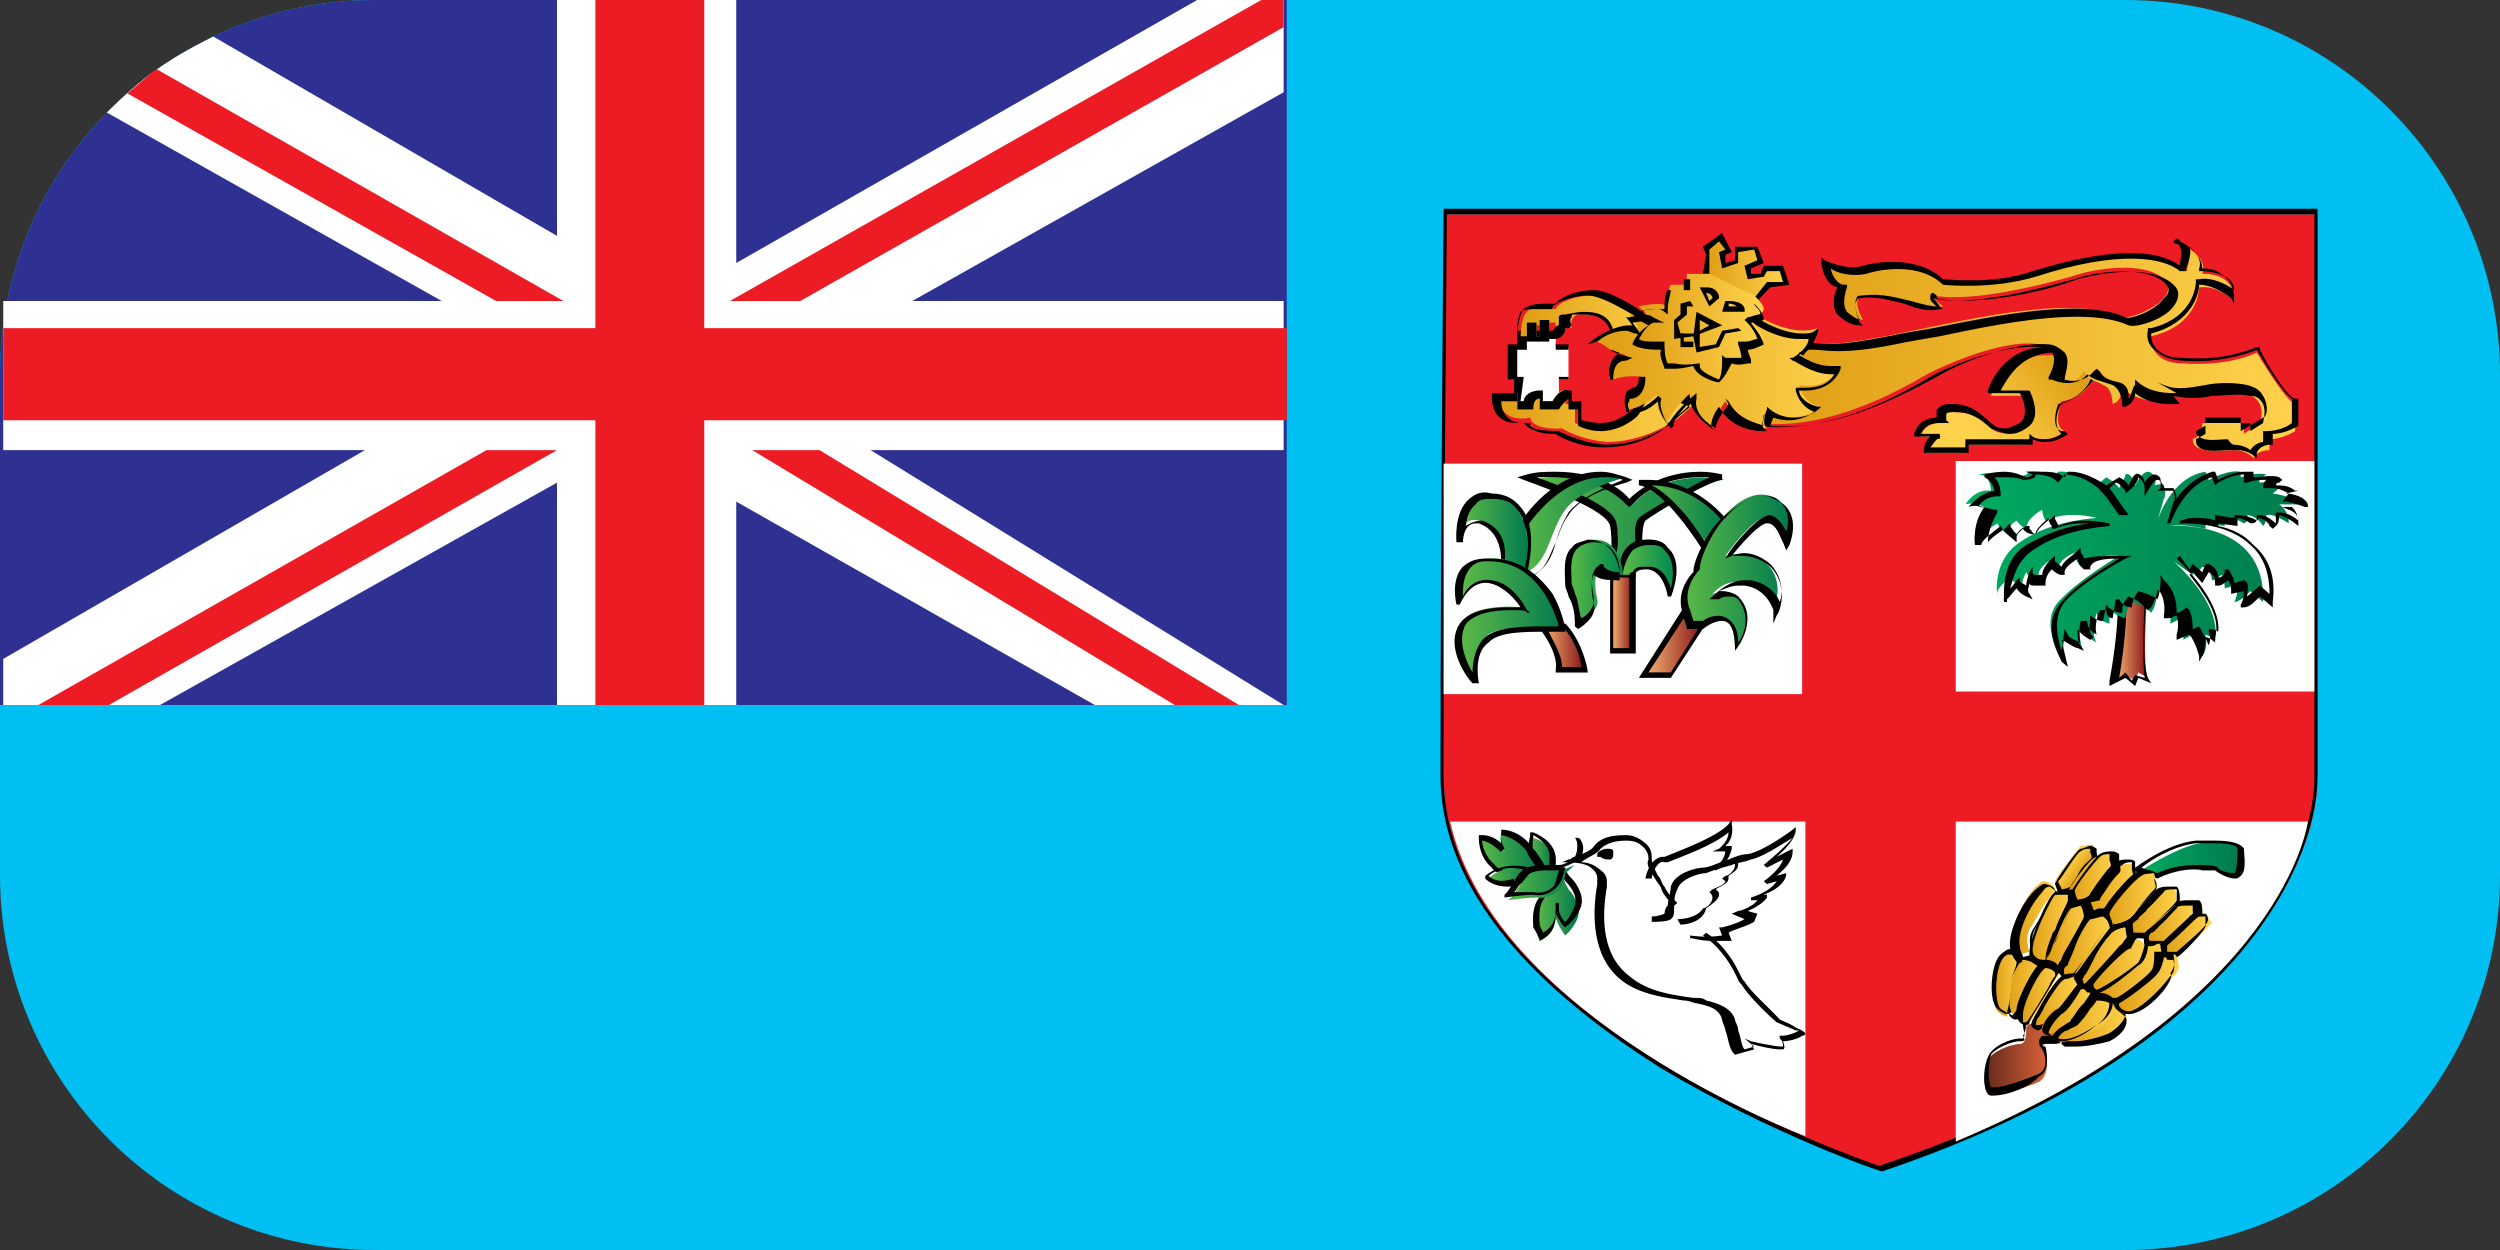 <svg width="20" height="10" viewBox="0 0 20 10" fill="none" xmlns="http://www.w3.org/2000/svg">
<rect x="0" y="0" width="20" height="10" fill="#333333" stroke="none"/>
<path d="M17 0H3C1.343 0 0 1.343 0 3V7C0 8.657 1.343 10 3 10H17C18.657 10 20 8.657 20 7V3C20 1.343 18.657 0 17 0Z" fill="#00C0F3"/>
<path d="M11.549 1.714H18.54C18.54 1.714 18.54 5.64 18.54 6.226C18.54 6.985 17.772 8.438 15.058 9.349C15.058 9.349 11.549 8.221 11.549 6.204C11.549 4.208 11.549 1.714 11.549 1.714Z" fill="#ED1C24"/>
<path d="M15.058 9.371C15.032 9.371 14.161 9.067 13.291 8.547C12.497 8.048 11.524 7.245 11.524 6.204C11.524 4.23 11.549 1.714 11.549 1.692V1.67H18.54V6.204C18.54 6.963 17.823 8.438 15.058 9.371ZM11.575 1.714C11.575 1.93 11.549 4.317 11.549 6.204C11.549 8.134 14.853 9.262 15.032 9.327C17.772 8.416 18.515 6.941 18.515 6.225V1.714H11.575Z" fill="black"/>
<path d="M14.417 3.709H11.549V5.553H14.417V3.709Z" fill="white"/>
<path d="M18.515 5.532H15.646V3.688H18.515" fill="white"/>
<path d="M18.463 6.573C18.463 6.573 18.284 8.026 15.646 9.132V6.573H18.463Z" fill="white"/>
<path d="M14.443 6.573V9.089C14.443 9.089 11.959 8.156 11.601 6.573H14.443Z" fill="white"/>
<path d="M12.318 2.69H12.446V2.776H12.548V3.037H12.471V3.124V3.232H12.138V3.145V3.037H12.087V2.776H12.164V2.69H12.318Z" fill="white"/>
<path d="M12.497 3.254H12.113V3.037H12.062V2.755H12.138V2.646H12.446V2.755H12.548V3.037H12.471V3.254H12.497ZM12.164 3.21H12.471V3.015H12.548V2.798H12.446V2.69H12.215V2.798H12.138V3.015H12.19L12.164 3.21Z" fill="black"/>
<path d="M13.06 3.319C12.855 3.514 12.6 3.384 12.6 3.384V3.232H12.523V3.124C12.471 3.102 12.42 3.21 12.42 3.21H12.318V3.124C12.241 3.124 12.215 3.21 12.215 3.21H12.139V3.145H11.985C11.985 3.406 12.241 3.341 12.241 3.341C12.267 3.449 12.497 3.427 12.497 3.427C12.497 3.427 12.625 3.514 12.855 3.536C13.137 3.536 13.368 3.384 13.368 3.384C13.444 3.341 13.573 3.21 13.573 3.21L13.163 3.08C13.163 3.08 13.137 3.254 13.06 3.319Z" fill="url(#paint0_linear)"/>
<path d="M12.83 3.579C12.625 3.579 12.471 3.492 12.446 3.471H12.42C12.343 3.471 12.241 3.449 12.19 3.384C12.164 3.384 12.164 3.384 12.139 3.384C12.062 3.384 11.934 3.362 11.934 3.167V3.145H12.139V3.21H12.19C12.19 3.167 12.241 3.124 12.318 3.124H12.343V3.21H12.42C12.446 3.167 12.497 3.102 12.548 3.124H12.574V3.21H12.651V3.362C12.676 3.362 12.727 3.384 12.804 3.384C12.907 3.384 12.983 3.341 13.06 3.275C13.112 3.21 13.163 3.037 13.163 3.037V3.015L13.572 3.189L13.547 3.21C13.547 3.21 13.419 3.341 13.342 3.384C13.342 3.427 13.137 3.579 12.83 3.579ZM12.471 3.449C12.471 3.449 12.625 3.536 12.83 3.557H12.855C13.137 3.557 13.342 3.406 13.342 3.406C13.393 3.362 13.496 3.275 13.521 3.254L13.188 3.124C13.188 3.167 13.137 3.297 13.086 3.341C13.009 3.406 12.907 3.449 12.804 3.449C12.702 3.449 12.625 3.406 12.625 3.406V3.275H12.548V3.189C12.523 3.21 12.497 3.232 12.471 3.275H12.318V3.189C12.267 3.189 12.267 3.254 12.267 3.254V3.275H12.139V3.21H12.01C12.01 3.341 12.113 3.384 12.164 3.384C12.19 3.384 12.215 3.384 12.215 3.384H12.241V3.406C12.267 3.449 12.471 3.449 12.471 3.449Z" fill="black"/>
<path d="M12.906 2.647C12.83 2.495 12.702 2.516 12.625 2.516C12.548 2.538 12.574 2.625 12.574 2.625C12.574 2.625 12.522 2.581 12.522 2.647C12.497 2.69 12.445 2.69 12.445 2.69V2.581H12.394V2.712H12.318V2.603H12.292V2.712H12.164C12.164 2.712 12.164 2.538 12.215 2.495C12.266 2.43 12.445 2.473 12.445 2.473C12.471 2.408 12.625 2.365 12.727 2.365C12.855 2.365 13.086 2.516 13.086 2.516C13.137 2.56 13.265 2.625 13.265 2.625L12.932 2.777L12.906 2.647Z" fill="url(#paint1_linear)"/>
<path d="M12.932 2.798L12.881 2.646C12.855 2.56 12.778 2.516 12.676 2.516C12.65 2.516 12.625 2.516 12.599 2.516C12.573 2.516 12.573 2.516 12.573 2.538C12.548 2.56 12.573 2.603 12.573 2.603L12.548 2.625C12.548 2.625 12.548 2.625 12.522 2.625C12.522 2.625 12.522 2.625 12.522 2.646C12.497 2.712 12.445 2.712 12.42 2.712H12.394V2.603V2.733H12.138V2.712C12.138 2.712 12.138 2.538 12.189 2.473C12.215 2.451 12.266 2.43 12.343 2.43C12.394 2.43 12.42 2.43 12.445 2.43C12.497 2.364 12.625 2.321 12.753 2.321C12.881 2.321 13.111 2.473 13.137 2.495C13.188 2.538 13.316 2.603 13.316 2.603L13.342 2.625L12.932 2.798ZM12.676 2.495C12.804 2.495 12.881 2.538 12.906 2.646L12.932 2.755L13.214 2.625C13.188 2.603 13.111 2.538 13.06 2.516C12.983 2.473 12.804 2.364 12.702 2.364C12.599 2.364 12.471 2.408 12.42 2.451V2.473H12.394C12.394 2.473 12.343 2.473 12.292 2.473C12.241 2.473 12.189 2.473 12.164 2.495C12.138 2.538 12.138 2.646 12.138 2.69H12.215V2.581H12.292V2.69H12.317V2.56H12.394V2.668L12.42 2.646C12.445 2.625 12.445 2.603 12.471 2.603C12.471 2.581 12.471 2.56 12.471 2.538C12.471 2.516 12.497 2.516 12.522 2.516C12.625 2.495 12.65 2.495 12.676 2.495Z" fill="black"/>
<path d="M16.748 3.037C16.748 3.037 16.671 3.189 16.491 3.21C16.491 3.21 16.415 3.406 16.517 3.449C16.517 3.449 16.415 3.558 16.235 3.492V3.558H15.723V3.623H15.416C15.416 3.623 15.442 3.492 15.544 3.492H15.365C15.365 3.492 15.39 3.362 15.57 3.384C15.57 3.384 15.493 3.276 15.646 3.297C15.826 3.297 15.902 3.384 15.928 3.427C15.979 3.471 16.107 3.492 16.184 3.427C16.287 3.341 16.184 3.167 16.184 3.167H15.928C15.928 3.167 16.031 2.82 16.415 2.842C16.44 2.798 16.799 2.994 16.748 3.037Z" fill="url(#paint2_linear)"/>
<path d="M15.749 3.623H15.39V3.601C15.39 3.601 15.39 3.536 15.442 3.492H15.314V3.471C15.314 3.471 15.339 3.341 15.493 3.341C15.493 3.319 15.493 3.297 15.493 3.276C15.519 3.254 15.544 3.232 15.595 3.232H15.621C15.775 3.232 15.851 3.319 15.903 3.362L15.928 3.384C15.954 3.406 15.979 3.427 16.031 3.427C16.082 3.427 16.108 3.406 16.159 3.384C16.236 3.319 16.184 3.189 16.159 3.145H15.903V3.124C15.903 3.124 16.005 2.777 16.364 2.777C16.389 2.777 16.389 2.777 16.415 2.777C16.517 2.842 16.722 2.972 16.722 3.015V3.037C16.722 3.059 16.645 3.189 16.466 3.232C16.441 3.297 16.415 3.427 16.492 3.449H16.517L16.543 3.471C16.543 3.471 16.466 3.536 16.364 3.536C16.338 3.536 16.312 3.536 16.261 3.514V3.558H15.749V3.623ZM15.442 3.579H15.723V3.514H16.236V3.471L16.261 3.492C16.287 3.514 16.338 3.514 16.364 3.514C16.415 3.514 16.466 3.492 16.492 3.471C16.415 3.406 16.466 3.254 16.492 3.232C16.671 3.167 16.748 3.037 16.748 3.037C16.722 3.015 16.594 2.907 16.466 2.82H16.441C16.159 2.82 16.056 3.037 16.005 3.124H16.236C16.236 3.124 16.338 3.319 16.236 3.406C16.184 3.449 16.133 3.471 16.082 3.471C16.031 3.471 15.979 3.449 15.928 3.427L15.903 3.406C15.851 3.362 15.775 3.297 15.647 3.297C15.595 3.297 15.57 3.297 15.57 3.319C15.57 3.341 15.57 3.362 15.57 3.362L15.595 3.384H15.544C15.544 3.384 15.544 3.384 15.519 3.384C15.416 3.384 15.39 3.427 15.365 3.471H15.519V3.514C15.493 3.492 15.467 3.558 15.442 3.579Z" fill="black"/>
<path d="M17.644 7.31C17.619 7.31 17.516 7.31 17.516 7.332C17.491 7.375 17.362 7.484 17.337 7.506C17.311 7.549 17.337 7.614 17.337 7.614C17.337 7.614 17.414 7.614 17.439 7.614C17.465 7.614 17.695 7.397 17.695 7.375C17.67 7.375 17.67 7.31 17.644 7.31Z" fill="url(#paint3_linear)"/>
<path d="M17.414 7.657C17.388 7.657 17.311 7.657 17.311 7.657H17.286V7.636C17.286 7.636 17.26 7.549 17.311 7.527C17.337 7.506 17.363 7.484 17.388 7.462C17.439 7.419 17.491 7.375 17.491 7.354C17.516 7.31 17.567 7.31 17.593 7.31C17.619 7.31 17.619 7.31 17.619 7.31H17.644C17.67 7.332 17.67 7.375 17.644 7.397C17.67 7.419 17.439 7.657 17.414 7.657ZM17.337 7.614C17.363 7.614 17.414 7.614 17.414 7.614C17.439 7.592 17.644 7.419 17.644 7.397C17.644 7.375 17.644 7.354 17.644 7.332H17.619C17.593 7.332 17.542 7.332 17.542 7.354C17.516 7.375 17.465 7.419 17.414 7.462C17.388 7.484 17.363 7.527 17.337 7.527C17.311 7.549 17.311 7.592 17.337 7.614Z" fill="black"/>
<path d="M16.748 6.768C16.748 6.79 16.799 6.855 16.748 6.898C16.722 6.92 16.62 7.072 16.594 7.093C16.569 7.137 16.466 7.137 16.466 7.137C16.466 7.137 16.44 7.072 16.44 7.05C16.44 7.028 16.62 6.79 16.645 6.768C16.671 6.768 16.748 6.746 16.748 6.768Z" fill="url(#paint4_linear)"/>
<path d="M16.466 7.158C16.466 7.137 16.44 7.072 16.44 7.072C16.44 7.05 16.62 6.79 16.645 6.79C16.671 6.79 16.697 6.768 16.722 6.768C16.748 6.768 16.773 6.79 16.773 6.79V6.811C16.773 6.855 16.799 6.876 16.773 6.92C16.748 6.941 16.722 6.985 16.671 7.05C16.645 7.093 16.62 7.115 16.62 7.137C16.569 7.137 16.492 7.158 16.466 7.158ZM16.466 7.05C16.466 7.072 16.492 7.093 16.492 7.115C16.517 7.115 16.569 7.093 16.569 7.093C16.569 7.072 16.594 7.05 16.62 7.006C16.645 6.941 16.697 6.898 16.722 6.876C16.748 6.855 16.722 6.833 16.722 6.811C16.722 6.79 16.722 6.79 16.722 6.79C16.697 6.79 16.671 6.79 16.645 6.811C16.62 6.811 16.492 7.028 16.466 7.05Z" fill="black"/>
<path d="M16.491 8.33C16.491 8.373 16.415 8.33 16.363 8.352C16.312 8.373 16.363 8.417 16.363 8.417C16.363 8.417 16.415 8.59 16.312 8.655C16.21 8.699 16.005 8.764 15.928 8.764C15.851 8.764 15.877 8.547 15.903 8.482C15.928 8.417 16.082 8.352 16.159 8.352C16.21 8.352 16.21 8.265 16.21 8.221C16.21 8.156 16.491 8.178 16.491 8.33Z" fill="url(#paint5_linear)"/>
<path d="M15.954 8.764C15.928 8.764 15.903 8.764 15.903 8.742C15.851 8.677 15.877 8.503 15.903 8.46C15.928 8.373 16.082 8.308 16.159 8.308C16.159 8.308 16.159 8.308 16.184 8.308C16.21 8.286 16.184 8.243 16.184 8.2V8.178C16.184 8.178 16.21 8.156 16.235 8.156C16.312 8.156 16.492 8.2 16.492 8.308V8.33C16.492 8.33 16.466 8.351 16.44 8.351H16.415H16.389C16.364 8.351 16.364 8.351 16.338 8.351C16.338 8.351 16.338 8.373 16.364 8.373C16.364 8.373 16.415 8.568 16.312 8.612C16.235 8.699 16.056 8.764 15.954 8.764ZM16.159 8.33C16.082 8.33 15.954 8.395 15.928 8.438C15.903 8.503 15.903 8.655 15.928 8.699C15.928 8.699 15.928 8.699 15.954 8.699C16.031 8.699 16.21 8.633 16.312 8.59C16.389 8.547 16.364 8.438 16.338 8.395C16.338 8.395 16.312 8.373 16.312 8.33C16.312 8.33 16.312 8.308 16.338 8.286C16.364 8.286 16.389 8.286 16.389 8.286H16.415C16.415 8.286 16.415 8.286 16.44 8.286C16.44 8.2 16.287 8.156 16.235 8.156H16.21C16.21 8.2 16.21 8.243 16.184 8.286C16.21 8.33 16.184 8.33 16.159 8.33Z" fill="black"/>
<path d="M17.388 7.115C17.362 7.115 17.26 7.093 17.234 7.158C17.209 7.202 17.055 7.332 17.029 7.375C17.004 7.419 17.029 7.505 17.029 7.505H17.132C17.157 7.505 17.388 7.267 17.414 7.223C17.414 7.18 17.414 7.115 17.388 7.115Z" fill="url(#paint6_linear)"/>
<path d="M17.157 7.505C17.132 7.505 17.055 7.505 17.055 7.505H17.029V7.484C17.029 7.484 17.004 7.397 17.029 7.354C17.055 7.332 17.081 7.31 17.106 7.267C17.157 7.223 17.209 7.158 17.234 7.137C17.26 7.093 17.311 7.093 17.362 7.093C17.388 7.093 17.388 7.093 17.388 7.093H17.414C17.439 7.115 17.439 7.18 17.439 7.202C17.439 7.223 17.183 7.505 17.157 7.505ZM17.055 7.462C17.081 7.462 17.132 7.462 17.157 7.462C17.183 7.44 17.414 7.223 17.414 7.202C17.414 7.18 17.414 7.137 17.414 7.115H17.388C17.362 7.115 17.311 7.115 17.311 7.137C17.285 7.158 17.234 7.223 17.183 7.267C17.157 7.31 17.106 7.332 17.106 7.354C17.029 7.397 17.055 7.44 17.055 7.462Z" fill="black"/>
<path d="M16.159 7.679C16.159 7.657 16.082 7.57 16.005 7.657C15.928 7.744 15.928 8.026 15.979 8.091C16.031 8.134 16.056 8.134 16.056 8.134L16.159 7.679Z" fill="url(#paint7_linear)"/>
<path d="M16.056 8.113C16.031 8.113 16.005 8.091 15.979 8.07C15.903 8.004 15.928 7.701 16.005 7.636C16.031 7.614 16.056 7.592 16.082 7.592C16.133 7.592 16.159 7.636 16.184 7.657L16.108 8.091L16.056 8.113C16.082 8.113 16.082 8.113 16.056 8.113ZM16.082 7.636C16.056 7.636 16.056 7.636 16.031 7.657C15.954 7.744 15.954 8.026 16.005 8.07C16.031 8.091 16.056 8.091 16.056 8.113L16.133 7.701C16.133 7.657 16.108 7.636 16.082 7.636Z" fill="black"/>
<path d="M16.364 7.744C16.338 7.722 16.236 7.657 16.184 7.679C16.133 7.701 16.082 7.852 16.082 7.961C16.056 8.069 16.108 8.156 16.159 8.134C16.21 8.113 16.364 7.744 16.364 7.744Z" fill="url(#paint8_linear)"/>
<path d="M16.133 8.156C16.108 8.156 16.108 8.156 16.082 8.134C16.056 8.091 16.031 8.026 16.056 7.961C16.056 7.961 16.108 7.701 16.184 7.657H16.21C16.261 7.657 16.364 7.722 16.389 7.744C16.338 7.831 16.21 8.134 16.133 8.156ZM16.184 7.679C16.133 7.701 16.082 7.831 16.056 7.961C16.031 8.026 16.056 8.091 16.082 8.113C16.082 8.113 16.108 8.134 16.108 8.113C16.133 8.091 16.236 7.918 16.313 7.744C16.313 7.722 16.236 7.679 16.184 7.679Z" fill="black"/>
<path d="M17.004 8.113C17.03 8.135 17.004 8.221 16.876 8.286C16.773 8.351 16.594 8.373 16.543 8.351C16.466 8.33 16.901 8.026 16.901 8.026L17.004 8.113Z" fill="url(#paint9_linear)"/>
<path d="M16.594 8.373C16.569 8.373 16.543 8.373 16.517 8.373L16.492 8.351C16.492 8.286 16.748 8.091 16.85 8.026H16.876L17.004 8.135C17.029 8.178 17.004 8.265 16.876 8.33C16.799 8.351 16.697 8.373 16.594 8.373ZM16.543 8.33C16.543 8.33 16.569 8.33 16.594 8.33C16.671 8.33 16.773 8.308 16.876 8.265C16.978 8.2 17.004 8.135 17.004 8.113L16.901 8.048C16.722 8.156 16.569 8.308 16.543 8.33Z" fill="black"/>
<path d="M13.137 4.36C13.137 4.36 13.111 4.208 13.163 4.165C13.214 4.122 13.7 3.818 13.803 3.84C13.803 3.84 13.342 3.731 13.06 4.035C13.06 4.035 12.804 3.731 12.241 3.84C12.241 3.84 12.906 4.056 12.932 4.208C12.958 4.36 12.932 4.577 12.932 4.577L13.137 4.534V4.36Z" fill="url(#paint10_linear)"/>
<path d="M12.881 4.577V4.555C12.881 4.555 12.906 4.338 12.881 4.208C12.855 4.078 12.369 3.905 12.189 3.839L12.138 3.818L12.215 3.796C12.292 3.774 12.369 3.774 12.445 3.774C12.804 3.774 12.983 3.926 13.034 3.991C13.214 3.818 13.444 3.774 13.598 3.774C13.7 3.774 13.777 3.796 13.777 3.796V3.839C13.675 3.839 13.214 4.121 13.162 4.165C13.137 4.208 13.137 4.317 13.137 4.36V4.534L12.881 4.577ZM12.292 3.818C12.471 3.883 12.906 4.035 12.932 4.187C12.958 4.317 12.932 4.469 12.932 4.534L13.086 4.512V4.36C13.086 4.338 13.06 4.208 13.111 4.143C13.162 4.1 13.495 3.905 13.675 3.818C13.649 3.818 13.623 3.818 13.598 3.818C13.444 3.818 13.214 3.861 13.06 4.035L13.034 4.056L13.009 4.035C13.009 4.035 12.83 3.818 12.42 3.818C12.394 3.818 12.343 3.818 12.292 3.818Z" fill="black"/>
<path d="M13.649 4.382C13.649 4.382 13.342 3.883 13.111 3.861C13.111 3.861 13.47 3.796 13.777 4.143L13.649 4.382Z" fill="url(#paint11_linear)"/>
<path d="M13.649 4.425L13.623 4.403C13.623 4.403 13.316 3.904 13.111 3.883V3.839C13.111 3.839 13.137 3.839 13.188 3.839C13.316 3.839 13.572 3.883 13.803 4.143L13.649 4.425ZM13.214 3.883C13.393 3.97 13.598 4.252 13.649 4.36L13.777 4.165C13.572 3.926 13.342 3.883 13.214 3.883Z" fill="black"/>
<path d="M12.164 4.23C12.164 4.23 12.497 3.644 13.009 3.818C13.009 3.818 12.65 3.905 12.522 4.078C12.394 4.252 12.394 4.49 12.215 4.577C12.241 4.599 12.061 4.447 12.164 4.23Z" fill="url(#paint12_linear)"/>
<path d="M12.241 4.62C12.241 4.62 12.036 4.447 12.138 4.23C12.138 4.208 12.394 3.774 12.804 3.774C12.881 3.774 12.932 3.796 13.009 3.818L13.06 3.839L13.009 3.861C13.009 3.861 12.65 3.948 12.548 4.121C12.497 4.187 12.471 4.273 12.446 4.338C12.42 4.447 12.369 4.555 12.241 4.62ZM12.83 3.818C12.446 3.818 12.19 4.252 12.19 4.252C12.113 4.425 12.215 4.555 12.266 4.599C12.369 4.555 12.394 4.447 12.446 4.338C12.471 4.252 12.497 4.187 12.548 4.1C12.65 3.97 12.881 3.883 12.983 3.839C12.932 3.818 12.881 3.818 12.83 3.818Z" fill="black"/>
<path d="M12.19 4.599C12.19 4.599 12.343 4.013 11.933 3.97C11.652 3.948 11.677 4.338 11.677 4.338C11.677 4.338 11.677 4.121 11.831 4.165C11.985 4.208 12.036 4.36 12.01 4.49L12.19 4.599Z" fill="url(#paint13_linear)"/>
<path d="M12.215 4.62L12.01 4.512C12.01 4.447 12.01 4.252 11.831 4.187H11.805C11.703 4.187 11.703 4.338 11.703 4.338H11.652C11.652 4.338 11.626 4.1 11.754 3.991C11.805 3.948 11.857 3.926 11.933 3.948C12.036 3.948 12.113 3.991 12.164 4.056C12.318 4.23 12.215 4.577 12.215 4.599V4.62ZM12.036 4.512L12.19 4.577C12.215 4.49 12.266 4.23 12.138 4.078C12.087 4.013 12.036 3.991 11.933 3.991C11.882 3.991 11.831 3.991 11.805 4.035C11.754 4.078 11.729 4.143 11.729 4.208C11.754 4.187 11.805 4.165 11.857 4.165C11.985 4.208 12.062 4.317 12.036 4.512Z" fill="black"/>
<path d="M15.467 2.299C15.416 2.365 15.544 2.451 15.544 2.451C15.365 2.495 15.186 2.343 14.904 2.365C14.802 2.386 14.904 2.56 14.904 2.56C14.622 2.516 14.75 2.278 14.75 2.278C14.622 2.278 14.622 2.104 14.622 2.104C14.622 2.104 14.802 2.191 14.93 2.148C15.058 2.104 15.365 2.083 15.57 2.256C15.57 2.256 15.954 2.299 16.312 2.191C16.953 1.996 17.337 2.017 17.49 2.169C17.49 2.169 17.567 1.974 17.439 1.952C17.439 1.952 17.67 2.039 17.618 2.191C17.618 2.191 17.875 2.169 17.875 2.408C17.875 2.408 17.746 2.278 17.593 2.299C17.593 2.299 17.593 2.603 17.209 2.69C17.209 2.69 17.183 2.907 17.465 2.907C17.746 2.929 17.977 2.863 18.054 2.82C18.054 2.82 18.284 3.211 18.361 3.232V3.449C18.361 3.449 18.259 3.514 18.156 3.514V3.601C18.156 3.601 18.054 3.601 18.028 3.666C18.028 3.666 17.977 3.601 17.875 3.601C17.798 3.601 17.542 3.644 17.542 3.514L17.618 3.471V3.384H17.951V3.471L18.079 3.384C18.079 3.384 18.156 3.189 17.951 3.145C17.746 3.102 17.49 3.211 17.285 3.145L17.337 3.211C17.337 3.211 17.106 3.232 16.978 3.102C16.978 3.102 16.978 3.211 16.901 3.232C16.901 3.232 16.901 3.102 16.825 3.08C16.748 3.037 16.697 3.037 16.671 2.972C16.671 2.972 16.594 3.124 16.415 3.037C16.415 3.037 16.543 2.798 16.312 2.755C16.082 2.712 15.672 2.863 15.416 2.994C15.16 3.145 14.597 3.449 14.059 3.384C14.059 3.384 14.315 2.755 14.392 2.733C14.469 2.733 14.52 2.798 15.083 2.69C15.646 2.581 16.543 2.343 16.978 2.538C17.055 2.56 17.465 2.386 17.311 2.234C17.157 2.083 16.748 2.148 16.568 2.213C16.338 2.278 15.672 2.451 15.39 2.343" fill="url(#paint14_linear)"/>
<path d="M18.054 3.666L18.028 3.644C18.028 3.644 17.977 3.601 17.9 3.601C17.874 3.601 17.874 3.601 17.849 3.601C17.772 3.601 17.644 3.623 17.593 3.579C17.567 3.558 17.567 3.536 17.567 3.514L17.644 3.471V3.384H18.003V3.449L18.105 3.384C18.105 3.362 18.131 3.297 18.105 3.232C18.079 3.189 18.054 3.167 18.003 3.167C17.9 3.145 17.798 3.167 17.695 3.167C17.593 3.189 17.49 3.189 17.388 3.167L17.439 3.232H17.413C17.413 3.232 17.209 3.254 17.081 3.145C17.081 3.189 17.055 3.232 17.004 3.254H16.978V3.232C16.978 3.232 16.978 3.124 16.901 3.08C16.773 3.037 16.748 3.037 16.697 2.994C16.671 3.037 16.568 3.102 16.415 3.037H16.389V3.015C16.389 3.015 16.466 2.885 16.415 2.82C16.389 2.798 16.363 2.777 16.312 2.777C16.082 2.755 15.672 2.885 15.442 3.015C15.083 3.232 14.571 3.471 14.059 3.406H14.033V3.384C14.11 3.189 14.315 2.733 14.392 2.733C14.417 2.733 14.443 2.733 14.469 2.733C14.545 2.755 14.673 2.777 15.109 2.69C15.211 2.668 15.339 2.646 15.467 2.625C16.005 2.516 16.671 2.386 17.004 2.538C17.029 2.56 17.234 2.495 17.311 2.386C17.362 2.343 17.362 2.299 17.311 2.256C17.157 2.126 16.773 2.169 16.594 2.234C16.568 2.234 15.826 2.473 15.467 2.386C15.493 2.408 15.518 2.451 15.518 2.451L15.544 2.473H15.518C15.442 2.495 15.339 2.473 15.237 2.43C15.134 2.408 15.006 2.364 14.878 2.386C14.878 2.386 14.853 2.386 14.853 2.408C14.827 2.43 14.853 2.516 14.878 2.581L14.904 2.603H14.878C14.801 2.603 14.75 2.56 14.699 2.516C14.648 2.451 14.673 2.343 14.699 2.299C14.597 2.278 14.571 2.126 14.571 2.104V2.061L14.597 2.082C14.597 2.082 14.776 2.169 14.904 2.126C15.057 2.082 15.365 2.061 15.544 2.234C15.595 2.234 15.954 2.278 16.261 2.169C16.825 1.996 17.234 1.974 17.439 2.126C17.439 2.082 17.465 2.017 17.439 1.974C17.439 1.974 17.439 1.952 17.413 1.952C17.388 1.952 17.388 1.931 17.388 1.931L17.413 1.909C17.413 1.909 17.439 1.909 17.439 1.931C17.49 1.952 17.618 2.039 17.618 2.148C17.67 2.148 17.721 2.148 17.798 2.213C17.849 2.256 17.874 2.321 17.874 2.386V2.43L17.849 2.386C17.849 2.386 17.721 2.278 17.593 2.278C17.593 2.343 17.541 2.581 17.209 2.668C17.209 2.69 17.209 2.755 17.26 2.798C17.311 2.842 17.362 2.863 17.465 2.863C17.746 2.885 17.951 2.82 18.054 2.777H18.079V2.798C18.156 2.95 18.31 3.189 18.361 3.189H18.387V3.406C18.387 3.406 18.284 3.471 18.182 3.471V3.558H18.156C18.156 3.558 18.079 3.558 18.054 3.623V3.666ZM17.874 3.558C17.926 3.558 17.977 3.579 18.003 3.601C18.028 3.558 18.079 3.536 18.105 3.536V3.449H18.131C18.233 3.449 18.31 3.406 18.335 3.384V3.189C18.259 3.145 18.105 2.885 18.054 2.798C17.951 2.842 17.721 2.907 17.465 2.885C17.362 2.885 17.285 2.842 17.234 2.798C17.157 2.733 17.183 2.646 17.183 2.646V2.625H17.209C17.567 2.538 17.567 2.256 17.567 2.256V2.234H17.593C17.695 2.213 17.823 2.278 17.874 2.321C17.874 2.278 17.849 2.234 17.798 2.213C17.721 2.169 17.618 2.169 17.618 2.169H17.593V2.148C17.618 2.082 17.567 2.017 17.516 1.974C17.541 2.039 17.49 2.126 17.49 2.148V2.169H17.439C17.311 2.061 16.953 1.996 16.287 2.213C15.928 2.321 15.544 2.278 15.544 2.278C15.365 2.104 15.057 2.148 14.93 2.191C14.827 2.213 14.699 2.191 14.648 2.148C14.648 2.191 14.699 2.278 14.75 2.278H14.776V2.299C14.776 2.299 14.725 2.43 14.776 2.495C14.801 2.516 14.827 2.538 14.878 2.56C14.853 2.516 14.827 2.43 14.853 2.386C14.853 2.364 14.878 2.364 14.904 2.364C15.057 2.343 15.186 2.386 15.288 2.408C15.365 2.43 15.442 2.451 15.493 2.451C15.467 2.43 15.442 2.408 15.442 2.386C15.442 2.364 15.442 2.343 15.467 2.343L15.493 2.364V2.386C15.775 2.451 16.338 2.343 16.62 2.234C16.773 2.191 17.209 2.104 17.388 2.278C17.439 2.321 17.439 2.386 17.388 2.451C17.311 2.56 17.081 2.625 17.029 2.603C16.697 2.451 16.031 2.581 15.518 2.69C15.39 2.712 15.262 2.733 15.16 2.755C14.725 2.842 14.597 2.798 14.52 2.798C14.494 2.798 14.469 2.798 14.469 2.798C14.417 2.82 14.264 3.124 14.161 3.406C14.648 3.449 15.134 3.21 15.493 3.015C15.749 2.863 16.159 2.733 16.389 2.755C16.44 2.755 16.492 2.798 16.517 2.82C16.568 2.885 16.517 2.994 16.517 3.037C16.671 3.08 16.748 2.972 16.748 2.972L16.773 2.95L16.799 2.972C16.825 3.015 16.85 3.037 16.953 3.059C17.029 3.08 17.029 3.145 17.029 3.189C17.055 3.167 17.055 3.102 17.081 3.08V3.037L17.106 3.059C17.209 3.145 17.337 3.145 17.413 3.145L17.26 3.059L17.311 3.08C17.413 3.124 17.516 3.102 17.644 3.08C17.746 3.059 17.874 3.059 17.977 3.08C18.054 3.102 18.079 3.124 18.105 3.167C18.156 3.254 18.131 3.341 18.105 3.341L17.926 3.449V3.341H17.644V3.406L17.567 3.449C17.567 3.471 17.567 3.471 17.593 3.492C17.644 3.536 17.746 3.514 17.823 3.514C17.849 3.558 17.874 3.558 17.874 3.558Z" fill="black"/>
<path d="M13.111 2.625C12.958 2.56 12.753 2.733 12.753 2.733C12.804 2.733 12.855 2.777 12.881 2.798C12.932 2.82 13.009 2.842 13.009 2.842C12.855 2.885 12.907 3.037 12.907 3.037C13.009 2.994 13.137 3.015 13.137 3.015C13.137 3.015 13.137 3.124 13.06 3.145C12.983 3.167 13.009 3.276 13.009 3.276C13.137 3.276 13.265 3.145 13.265 3.145C13.214 3.254 13.342 3.406 13.342 3.406C13.316 3.341 13.521 3.145 13.521 3.145C13.496 3.297 13.726 3.427 13.726 3.427C13.675 3.384 13.803 3.21 13.803 3.21C13.905 3.406 14.136 3.427 14.136 3.427C14.085 3.384 14.136 3.276 14.136 3.276C14.366 3.427 14.571 3.254 14.571 3.254C14.418 3.232 14.392 3.08 14.392 3.08C14.648 3.124 14.725 2.928 14.725 2.928C14.546 2.972 14.392 2.82 14.392 2.82C14.52 2.777 14.546 2.625 14.546 2.625C14.289 2.712 13.982 2.473 13.982 2.473C13.982 2.473 13.086 2.495 13.035 2.516L13.111 2.625Z" fill="url(#paint15_linear)"/>
<path d="M13.726 3.449C13.726 3.449 13.547 3.341 13.521 3.21C13.444 3.297 13.367 3.384 13.393 3.406L13.367 3.427C13.367 3.427 13.265 3.319 13.265 3.21C13.214 3.254 13.137 3.319 13.035 3.297H13.009V3.276C13.009 3.276 12.983 3.21 13.009 3.145C13.009 3.124 13.035 3.124 13.06 3.102C13.111 3.102 13.111 3.037 13.111 3.015C13.086 3.015 13.06 3.015 13.035 3.015C12.983 3.015 12.932 3.015 12.906 3.037H12.881V3.015C12.855 2.972 12.881 2.863 12.958 2.82C12.932 2.82 12.906 2.798 12.881 2.798L12.855 2.777C12.83 2.755 12.804 2.733 12.778 2.733L12.702 2.755L12.753 2.712C12.753 2.712 12.906 2.603 13.035 2.603H13.06L13.009 2.538H13.035C13.086 2.516 13.828 2.495 13.982 2.495C13.982 2.495 14.213 2.668 14.417 2.668C14.443 2.668 14.494 2.668 14.52 2.646L14.546 2.625V2.646C14.546 2.646 14.52 2.777 14.392 2.842C14.443 2.863 14.52 2.928 14.648 2.928C14.674 2.928 14.674 2.928 14.699 2.928H14.725V2.95C14.725 2.95 14.674 3.124 14.443 3.124C14.443 3.124 14.417 3.124 14.392 3.124C14.392 3.167 14.443 3.232 14.546 3.254H14.571L14.546 3.276C14.546 3.276 14.443 3.362 14.315 3.362C14.238 3.362 14.187 3.341 14.11 3.319C14.11 3.341 14.085 3.406 14.11 3.427L14.136 3.449H14.085C14.085 3.449 13.854 3.449 13.752 3.254C13.7 3.319 13.675 3.406 13.7 3.427L13.726 3.449ZM13.803 3.189L13.828 3.21C13.905 3.362 14.059 3.384 14.11 3.406C14.085 3.362 14.136 3.297 14.136 3.276V3.254L14.161 3.276C14.213 3.319 14.289 3.341 14.341 3.341C14.417 3.341 14.494 3.319 14.52 3.297C14.392 3.254 14.366 3.124 14.366 3.124V3.102H14.392C14.417 3.102 14.443 3.102 14.443 3.102C14.597 3.102 14.648 3.037 14.674 2.994H14.648C14.494 2.994 14.366 2.885 14.341 2.885L14.315 2.863H14.341C14.417 2.82 14.469 2.755 14.469 2.712C14.443 2.712 14.417 2.712 14.392 2.712C14.187 2.712 13.982 2.56 13.957 2.538C13.649 2.538 13.163 2.56 13.06 2.581L13.137 2.69L13.086 2.668C13.06 2.668 13.035 2.646 13.009 2.646C12.906 2.646 12.83 2.69 12.778 2.733C12.804 2.733 12.83 2.755 12.855 2.777L12.881 2.798C12.906 2.82 12.983 2.842 12.983 2.842L13.06 2.863L13.009 2.885C12.906 2.885 12.906 2.994 12.906 3.037C12.932 3.015 12.983 3.015 13.035 3.015C13.086 3.015 13.137 3.015 13.137 3.015H13.163V3.037C13.163 3.037 13.163 3.167 13.06 3.189C13.035 3.189 13.035 3.189 13.035 3.21C13.009 3.232 13.035 3.276 13.035 3.297C13.137 3.297 13.265 3.167 13.265 3.167L13.291 3.189C13.265 3.254 13.316 3.341 13.342 3.406C13.367 3.341 13.47 3.232 13.521 3.189L13.572 3.145V3.189C13.547 3.297 13.649 3.384 13.726 3.427C13.726 3.362 13.803 3.276 13.828 3.232L13.803 3.189Z" fill="black"/>
<path d="M14.059 2.386L14.136 2.278L14.289 2.256L14.238 2.148H14.11V2.213H13.982V2.126L14.085 2.104L14.059 1.996H13.88V2.082L13.777 2.126V2.039L13.828 1.996L13.752 1.887L13.649 1.974V2.039V2.191" fill="url(#paint16_linear)"/>
<path d="M14.059 2.408L14.033 2.386L14.136 2.256H14.264L14.238 2.169H14.136L14.11 2.213L13.982 2.234L13.956 2.126L14.059 2.082L14.033 1.996L13.905 2.017V2.104L13.777 2.147L13.752 2.017L13.803 1.996L13.752 1.931L13.675 1.996V2.039V2.191H13.623L13.649 2.039L13.623 1.974L13.777 1.865L13.854 2.017L13.803 2.039V2.104L13.88 2.082V1.974H14.059L14.11 2.104L14.008 2.147V2.191H14.085L14.11 2.126H14.264L14.315 2.278L14.161 2.299L14.059 2.408Z" fill="black"/>
<path d="M13.137 5.401L13.47 4.902L13.495 5.011H13.623L13.367 5.401H13.137Z" fill="url(#paint17_linear)"/>
<path d="M13.367 5.423H13.111L13.47 4.859L13.495 4.989H13.649L13.367 5.423ZM13.188 5.379H13.367L13.598 5.011H13.495L13.47 4.946L13.188 5.379Z" fill="black"/>
<path d="M13.06 4.599H12.881V5.206H13.06V4.599Z" fill="url(#paint18_linear)"/>
<path d="M13.086 5.228H12.881V4.577H13.086V5.228ZM12.906 5.185H13.034V4.599H12.906V5.185Z" fill="black"/>
<path d="M12.676 5.358C12.676 5.358 12.625 5.141 12.497 5.011H12.317C12.317 5.011 12.471 5.228 12.471 5.358H12.676Z" fill="url(#paint19_linear)"/>
<path d="M12.702 5.38H12.446V5.358C12.471 5.228 12.318 5.011 12.292 5.011V4.989H12.523C12.65 5.119 12.702 5.336 12.702 5.38ZM12.497 5.336H12.65C12.65 5.271 12.599 5.119 12.497 5.011H12.369C12.394 5.076 12.497 5.228 12.497 5.336Z" fill="black"/>
<path d="M13.598 4.989C13.598 4.989 13.675 4.924 13.752 4.924C13.854 4.946 13.88 5.076 13.88 5.184C13.88 5.184 14.085 4.946 13.905 4.772C13.829 4.707 13.7 4.751 13.7 4.751C13.7 4.751 13.803 4.62 13.957 4.664C14.161 4.707 14.187 4.881 14.187 4.881C14.187 4.881 14.29 4.664 14.136 4.512C13.982 4.382 13.803 4.447 13.803 4.447C13.803 4.447 14.033 4.122 14.136 4.143C14.238 4.165 14.29 4.317 14.29 4.317C14.29 4.317 14.392 4.1 14.213 3.991C14.033 3.883 13.854 4.056 13.777 4.143C13.7 4.208 13.572 4.469 13.572 4.577C13.572 4.577 13.419 4.729 13.496 4.924L13.521 5.033L13.598 4.989Z" fill="url(#paint20_linear)"/>
<path d="M13.88 5.249V5.206C13.88 5.141 13.88 4.967 13.777 4.967C13.7 4.967 13.624 5.032 13.624 5.032H13.496L13.47 4.924C13.393 4.75 13.521 4.599 13.547 4.577C13.547 4.468 13.675 4.23 13.777 4.143C13.854 4.078 13.982 3.969 14.11 3.969C14.162 3.969 14.187 3.991 14.238 4.013C14.418 4.121 14.315 4.36 14.315 4.36L14.29 4.403L14.264 4.338C14.238 4.295 14.213 4.186 14.136 4.186C14.085 4.186 13.957 4.317 13.854 4.447C13.88 4.447 13.905 4.447 13.931 4.447C14.008 4.447 14.085 4.468 14.162 4.533C14.315 4.685 14.238 4.902 14.213 4.924L14.187 4.989V4.881C14.187 4.881 14.136 4.707 13.957 4.685C13.931 4.685 13.931 4.685 13.905 4.685C13.854 4.685 13.803 4.707 13.752 4.729H13.777C13.829 4.729 13.88 4.75 13.905 4.772C14.085 4.967 13.88 5.206 13.88 5.206V5.249ZM13.752 4.924C13.88 4.946 13.905 5.054 13.905 5.141C13.957 5.076 14.008 4.924 13.905 4.794C13.88 4.772 13.854 4.772 13.829 4.772C13.777 4.772 13.752 4.794 13.752 4.794H13.675L13.726 4.75C13.726 4.75 13.829 4.642 13.957 4.642C13.982 4.642 13.982 4.642 14.008 4.642C14.136 4.664 14.213 4.75 14.238 4.815C14.264 4.75 14.264 4.62 14.162 4.512C14.11 4.468 14.033 4.425 13.957 4.425C13.905 4.425 13.854 4.447 13.854 4.447L13.803 4.468L13.829 4.425C13.854 4.382 14.059 4.121 14.162 4.121C14.238 4.143 14.264 4.208 14.29 4.251C14.315 4.186 14.315 4.056 14.213 3.991C14.187 3.969 14.136 3.969 14.11 3.969C13.982 3.969 13.854 4.078 13.803 4.143C13.726 4.208 13.598 4.447 13.598 4.555C13.598 4.555 13.444 4.707 13.521 4.881L13.547 4.967H13.624C13.624 4.967 13.675 4.924 13.752 4.924Z" fill="black"/>
<path d="M12.983 4.599C12.983 4.599 12.958 4.317 13.188 4.317C13.419 4.317 13.419 4.599 13.368 4.772C13.368 4.772 13.342 4.555 13.214 4.555C13.086 4.534 13.086 4.599 13.086 4.599H12.983Z" fill="url(#paint21_linear)"/>
<path d="M13.368 4.772H13.342C13.342 4.772 13.316 4.577 13.188 4.555C13.137 4.555 13.112 4.555 13.086 4.577V4.599V4.62H12.958V4.599C12.958 4.599 12.932 4.447 13.035 4.36C13.086 4.317 13.137 4.317 13.188 4.317C13.265 4.317 13.316 4.338 13.342 4.382C13.444 4.468 13.419 4.642 13.368 4.772ZM13.163 4.534C13.188 4.534 13.188 4.534 13.214 4.534C13.316 4.555 13.342 4.642 13.368 4.707C13.393 4.599 13.393 4.468 13.316 4.403C13.291 4.36 13.24 4.36 13.188 4.36C13.137 4.36 13.086 4.382 13.06 4.403C13.009 4.468 12.983 4.555 12.983 4.599H13.035C13.035 4.599 13.035 4.577 13.06 4.577C13.086 4.534 13.112 4.534 13.163 4.534Z" fill="black"/>
<path d="M12.983 4.599C12.983 4.599 12.983 4.317 12.753 4.317C12.548 4.317 12.548 4.534 12.574 4.664C12.574 4.75 12.625 4.794 12.65 4.967C12.65 4.967 12.804 4.881 12.778 4.794C12.753 4.685 12.753 4.577 12.804 4.555C12.804 4.512 12.778 4.599 12.983 4.599Z" fill="url(#paint22_linear)"/>
<path d="M12.599 5.011V4.989C12.599 4.881 12.574 4.816 12.548 4.772C12.548 4.75 12.522 4.707 12.522 4.685C12.522 4.599 12.497 4.447 12.574 4.382C12.599 4.338 12.65 4.338 12.702 4.317C12.906 4.317 12.958 4.512 12.958 4.62V4.642H12.932C12.804 4.642 12.778 4.62 12.753 4.599C12.727 4.62 12.727 4.75 12.753 4.837C12.778 4.946 12.625 5.032 12.625 5.032L12.599 5.011ZM12.753 4.338C12.702 4.338 12.65 4.36 12.625 4.382C12.548 4.447 12.574 4.599 12.574 4.664C12.574 4.685 12.599 4.729 12.599 4.75C12.625 4.794 12.625 4.859 12.65 4.946C12.702 4.924 12.753 4.859 12.753 4.794C12.727 4.664 12.727 4.577 12.778 4.534L12.804 4.512C12.83 4.512 12.83 4.512 12.83 4.534C12.855 4.555 12.881 4.577 12.958 4.577C12.958 4.512 12.932 4.338 12.753 4.338Z" fill="black"/>
<path d="M12.497 5.011C12.497 5.011 12.395 4.425 11.882 4.469C11.601 4.49 11.678 4.837 11.678 4.837C11.678 4.837 11.754 4.62 11.908 4.642C12.087 4.664 12.19 4.859 12.19 4.859C12.19 4.859 11.806 4.816 11.703 4.968C11.601 5.141 11.754 5.358 11.806 5.423C11.806 5.423 11.78 5.184 11.908 5.076C12.036 4.989 12.395 5.033 12.497 5.011Z" fill="url(#paint23_linear)"/>
<path d="M11.78 5.466C11.754 5.445 11.55 5.184 11.678 4.989C11.754 4.881 11.934 4.859 12.062 4.859C12.113 4.859 12.139 4.859 12.164 4.859C12.139 4.816 12.036 4.685 11.908 4.664C11.754 4.642 11.678 4.837 11.678 4.837H11.652C11.652 4.837 11.601 4.642 11.703 4.534C11.754 4.49 11.806 4.469 11.882 4.469C11.908 4.469 11.908 4.469 11.934 4.469C12.139 4.469 12.292 4.577 12.42 4.75C12.497 4.881 12.523 5.032 12.523 5.032V5.054H12.497C12.471 5.054 12.471 5.054 12.446 5.054H12.369C12.19 5.054 11.985 5.054 11.908 5.141C11.78 5.228 11.831 5.466 11.831 5.466H11.78ZM12.087 4.881C11.959 4.881 11.806 4.902 11.729 4.989C11.652 5.119 11.729 5.293 11.78 5.38C11.78 5.293 11.806 5.163 11.882 5.098C11.985 5.011 12.19 5.011 12.369 5.011H12.446H12.471C12.446 4.924 12.318 4.49 11.908 4.49H11.882C11.831 4.49 11.78 4.512 11.754 4.555C11.703 4.62 11.703 4.707 11.703 4.772C11.729 4.707 11.806 4.62 11.934 4.642C12.113 4.664 12.215 4.881 12.215 4.881L12.241 4.902H12.215C12.215 4.881 12.164 4.881 12.087 4.881Z" fill="black"/>
<path d="M17.183 4.664C17.183 4.664 17.132 5.315 17.183 5.423L17.106 5.38L17.081 5.445L17.004 5.401L16.901 5.466C16.901 5.466 17.004 4.924 16.953 4.729L17.183 4.664Z" fill="url(#paint24_linear)"/>
<path d="M17.081 5.488L17.004 5.423L16.876 5.488V5.445C16.876 5.445 16.978 4.924 16.927 4.707V4.685L17.183 4.642V4.664C17.158 4.837 17.132 5.336 17.183 5.423L17.209 5.466L17.107 5.423L17.081 5.488ZM17.004 5.38L17.055 5.445L17.081 5.401L17.158 5.423C17.132 5.271 17.158 4.816 17.158 4.707L17.004 4.729C17.03 4.902 16.978 5.293 16.953 5.423L17.004 5.38Z" fill="black"/>
<path d="M17.388 4.49C17.388 4.49 17.772 4.816 17.721 5.119C17.721 5.119 17.695 5.098 17.644 5.076C17.644 5.076 17.67 5.184 17.618 5.25C17.618 5.25 17.593 5.119 17.542 5.076L17.465 5.119C17.465 5.119 17.49 5.033 17.439 4.946C17.439 4.946 17.413 4.968 17.362 4.989C17.362 4.989 17.388 4.816 17.26 4.707C17.26 4.707 17.26 4.837 17.209 4.902C17.209 4.902 17.157 4.837 17.055 4.816C17.055 4.816 17.004 4.881 17.004 4.946C17.004 4.946 16.901 4.924 16.876 4.859V4.989C16.876 4.989 16.773 4.968 16.773 4.902C16.773 4.902 16.722 5.076 16.773 5.141C16.773 5.141 16.645 5.076 16.645 4.989C16.645 4.989 16.62 5.141 16.671 5.206C16.671 5.206 16.543 5.141 16.517 5.098L16.492 5.271C16.492 5.271 16.312 4.989 16.466 4.816C16.62 4.642 16.953 4.447 16.953 4.447C16.953 4.447 16.697 4.425 16.645 4.534C16.645 4.534 16.594 4.469 16.594 4.425C16.594 4.425 16.466 4.469 16.466 4.555C16.466 4.555 16.389 4.512 16.389 4.49C16.389 4.49 16.287 4.555 16.312 4.62C16.312 4.62 16.236 4.642 16.21 4.577C16.21 4.577 16.159 4.664 16.184 4.707C16.184 4.707 16.108 4.664 16.082 4.62C16.082 4.62 15.954 4.707 15.979 4.772C15.979 4.772 15.928 4.49 16.159 4.338C16.312 4.23 16.517 4.165 16.773 4.143C16.773 4.143 16.543 4.078 16.364 4.165C16.364 4.165 16.338 4.122 16.338 4.078C16.338 4.078 16.21 4.143 16.21 4.23C16.21 4.23 16.159 4.208 16.133 4.165C16.133 4.165 16.056 4.208 16.056 4.273C16.056 4.273 15.979 4.208 15.979 4.187C15.979 4.187 15.8 4.295 15.8 4.36C15.8 4.36 15.775 4.187 15.877 4.056C15.877 4.056 15.775 4.013 15.723 4.035C15.723 4.035 15.8 3.905 15.928 3.926C15.928 3.926 15.928 3.796 15.826 3.796C15.826 3.796 16.005 3.753 16.133 3.818C16.133 3.818 16.261 3.796 16.21 3.774C16.21 3.774 16.364 3.753 16.415 3.818L16.466 3.774C16.466 3.774 16.748 3.731 16.927 4.122L16.773 3.883L16.85 3.818C16.85 3.818 16.927 3.861 16.953 3.905C16.953 3.905 17.004 3.818 17.004 3.796C17.029 3.774 17.081 3.84 17.081 3.883C17.081 3.883 17.132 3.774 17.183 3.774C17.234 3.774 17.26 3.861 17.234 3.883C17.234 3.883 17.311 3.861 17.311 3.883C17.311 3.883 17.337 3.948 17.311 3.991L17.26 4.165C17.26 4.165 17.362 3.818 17.644 3.774L17.67 3.84C17.67 3.84 17.823 3.753 17.926 3.774V3.818C17.926 3.818 18.054 3.774 18.131 3.796C18.131 3.796 18.054 3.84 18.079 3.861C18.079 3.861 18.182 3.84 18.233 3.905L18.182 3.948C18.182 3.948 18.361 3.97 18.387 4.035H18.233C18.233 4.035 18.31 4.078 18.31 4.187C18.31 4.187 18.182 4.1 18.131 4.122C18.131 4.122 18.131 4.187 18.105 4.208C18.105 4.208 18.054 4.122 17.977 4.122C17.977 4.122 18.003 4.165 17.951 4.187C17.951 4.187 17.849 4.122 17.798 4.143V4.208L17.644 4.187V4.23C17.644 4.23 17.465 4.187 17.362 4.208C17.362 4.208 18.131 4.143 18.105 4.816L18.003 4.729C18.003 4.729 17.926 4.816 17.875 4.816C17.875 4.816 17.926 4.707 17.875 4.686L17.798 4.707C17.798 4.707 17.798 4.62 17.772 4.599C17.772 4.599 17.721 4.642 17.695 4.642C17.695 4.642 17.695 4.555 17.618 4.534L17.567 4.599V4.555L17.542 4.599L17.388 4.49Z" fill="url(#paint25_linear)"/>
<path d="M16.543 5.336L16.492 5.293C16.492 5.271 16.312 5.011 16.492 4.816C16.62 4.664 16.85 4.534 16.953 4.469C16.876 4.469 16.748 4.469 16.722 4.534V4.555H16.671C16.671 4.555 16.62 4.512 16.62 4.469C16.594 4.49 16.517 4.534 16.517 4.577V4.599H16.492C16.466 4.599 16.44 4.577 16.415 4.555C16.389 4.577 16.364 4.62 16.364 4.664V4.685H16.338C16.338 4.685 16.312 4.685 16.287 4.685C16.261 4.685 16.236 4.685 16.236 4.664C16.236 4.685 16.21 4.729 16.236 4.751L16.261 4.794L16.21 4.772C16.21 4.772 16.159 4.751 16.133 4.707C16.108 4.729 16.082 4.772 16.056 4.794C16.056 4.816 16.056 4.816 16.056 4.816H16.031C16.031 4.794 16.031 4.794 16.031 4.772C16.031 4.685 16.031 4.469 16.21 4.36C16.364 4.273 16.517 4.208 16.722 4.187C16.697 4.187 16.671 4.187 16.645 4.187C16.569 4.187 16.492 4.208 16.44 4.23H16.415V4.208C16.415 4.208 16.389 4.187 16.389 4.143C16.364 4.165 16.312 4.208 16.287 4.252V4.273H16.261C16.261 4.273 16.21 4.273 16.184 4.23C16.159 4.252 16.133 4.273 16.133 4.295V4.338L16.082 4.295C16.056 4.273 16.031 4.252 16.005 4.208C15.954 4.252 15.851 4.317 15.851 4.36H15.8C15.8 4.36 15.775 4.187 15.877 4.056C15.851 4.056 15.8 4.035 15.749 4.056L15.723 4.1L15.749 4.056C15.749 4.056 15.826 3.948 15.954 3.926C15.954 3.905 15.928 3.839 15.877 3.818V3.796C15.877 3.796 15.954 3.774 16.031 3.774C16.108 3.774 16.159 3.796 16.21 3.818C16.236 3.818 16.261 3.796 16.261 3.796L16.21 3.774H16.287C16.287 3.774 16.312 3.774 16.338 3.774C16.389 3.774 16.466 3.774 16.517 3.818L16.543 3.774C16.543 3.774 16.543 3.774 16.569 3.774C16.62 3.774 16.722 3.796 16.85 3.883L16.953 3.818C16.953 3.818 17.004 3.839 17.029 3.883C17.055 3.839 17.055 3.818 17.081 3.796C17.106 3.774 17.157 3.818 17.157 3.861C17.183 3.818 17.209 3.796 17.234 3.796C17.26 3.796 17.285 3.818 17.285 3.839C17.285 3.861 17.311 3.883 17.311 3.905H17.337C17.362 3.905 17.362 3.905 17.388 3.905C17.388 3.905 17.413 3.948 17.413 3.991C17.465 3.905 17.567 3.818 17.695 3.774H17.721L17.746 3.839C17.772 3.818 17.875 3.774 17.951 3.774C17.977 3.774 17.977 3.774 18.003 3.774H18.028V3.818C18.079 3.818 18.182 3.796 18.233 3.818L18.259 3.839L18.233 3.861C18.207 3.861 18.207 3.883 18.207 3.883C18.259 3.883 18.31 3.883 18.361 3.926H18.387L18.284 3.948C18.335 3.948 18.438 3.97 18.463 4.035V4.056H18.335C18.361 4.078 18.387 4.121 18.387 4.187V4.208L18.361 4.187C18.335 4.165 18.259 4.121 18.233 4.121C18.233 4.143 18.233 4.187 18.207 4.208L18.182 4.23L18.156 4.208C18.156 4.187 18.105 4.143 18.054 4.143C18.054 4.165 18.054 4.187 18.003 4.187C17.977 4.165 17.926 4.143 17.9 4.143V4.208L17.746 4.187V4.208C17.849 4.23 17.951 4.273 18.028 4.36C18.156 4.469 18.207 4.62 18.182 4.816V4.859L18.079 4.772C18.054 4.794 18.003 4.859 17.951 4.859H17.926V4.837C17.951 4.794 17.951 4.751 17.951 4.729L17.849 4.751V4.729C17.849 4.707 17.849 4.664 17.823 4.642C17.798 4.664 17.772 4.685 17.746 4.685H17.721V4.664C17.721 4.664 17.721 4.599 17.67 4.577L17.618 4.664L17.542 4.577L17.516 4.599C17.618 4.729 17.772 4.924 17.721 5.098V5.141L17.695 5.119C17.695 5.119 17.67 5.098 17.644 5.098C17.644 5.141 17.644 5.206 17.618 5.249L17.593 5.293V5.249C17.593 5.249 17.567 5.141 17.516 5.076L17.413 5.119V5.076C17.413 5.076 17.439 5.011 17.413 4.924C17.388 4.924 17.388 4.946 17.337 4.946H17.311V4.924C17.311 4.924 17.337 4.794 17.26 4.707C17.26 4.751 17.234 4.816 17.209 4.859L17.183 4.881L17.157 4.859C17.157 4.859 17.106 4.794 17.029 4.772C17.004 4.794 16.978 4.837 16.978 4.881V4.902H16.953C16.953 4.902 16.876 4.881 16.85 4.837L16.825 4.967H16.799C16.799 4.967 16.748 4.946 16.722 4.924C16.722 4.989 16.697 5.054 16.748 5.098L16.722 5.119C16.722 5.119 16.645 5.076 16.62 5.033C16.62 5.076 16.62 5.141 16.645 5.163L16.671 5.206L16.62 5.184C16.594 5.184 16.543 5.141 16.492 5.119L16.543 5.336ZM16.927 4.447C16.978 4.447 17.004 4.447 17.004 4.447H17.055L17.004 4.469C17.004 4.469 16.671 4.642 16.517 4.816C16.415 4.946 16.466 5.119 16.492 5.206L16.517 5.033L16.543 5.076C16.543 5.098 16.594 5.119 16.645 5.141C16.62 5.076 16.645 4.967 16.645 4.967H16.697C16.697 5.011 16.722 5.054 16.773 5.076C16.748 4.989 16.799 4.881 16.799 4.881H16.85C16.85 4.924 16.876 4.946 16.901 4.946L16.927 4.794H16.953C16.978 4.837 17.004 4.859 17.055 4.859C17.055 4.794 17.106 4.729 17.106 4.729C17.183 4.751 17.234 4.772 17.26 4.794C17.285 4.729 17.285 4.642 17.285 4.642V4.599L17.311 4.642C17.413 4.729 17.413 4.859 17.413 4.902C17.439 4.902 17.465 4.881 17.465 4.881L17.49 4.859L17.516 4.881C17.542 4.946 17.542 5.011 17.542 5.033L17.593 5.011C17.618 5.054 17.644 5.098 17.67 5.163C17.695 5.098 17.67 5.054 17.67 5.054V5.033H17.695C17.721 5.033 17.746 5.054 17.746 5.054C17.772 4.794 17.413 4.469 17.413 4.469L17.439 4.447L17.516 4.555L17.542 4.512L17.618 4.577L17.644 4.512H17.67C17.721 4.534 17.746 4.577 17.746 4.62C17.772 4.62 17.798 4.599 17.798 4.577V4.555H17.823C17.849 4.577 17.875 4.642 17.875 4.664L17.951 4.642C18.003 4.664 17.977 4.729 17.977 4.772C18.003 4.751 18.028 4.729 18.054 4.707L18.079 4.685L18.156 4.751C18.156 4.577 18.105 4.447 18.003 4.36C17.849 4.208 17.593 4.187 17.49 4.187C17.465 4.187 17.439 4.187 17.439 4.187V4.165C17.465 4.165 17.49 4.143 17.542 4.143C17.618 4.143 17.67 4.143 17.721 4.165V4.121L17.875 4.143V4.121H17.9C17.951 4.121 18.028 4.143 18.054 4.165C18.079 4.143 18.054 4.143 18.054 4.143V4.121H18.079C18.131 4.121 18.182 4.165 18.207 4.187C18.207 4.165 18.207 4.143 18.207 4.121V4.1H18.233C18.284 4.1 18.335 4.121 18.387 4.165C18.387 4.1 18.31 4.078 18.31 4.078L18.259 4.056H18.438C18.387 4.035 18.31 4.013 18.284 4.013H18.259L18.31 3.948C18.233 3.905 18.207 3.905 18.156 3.905C18.131 3.905 18.131 3.905 18.131 3.905H18.105C18.105 3.883 18.105 3.861 18.131 3.839H18.105C18.028 3.839 17.977 3.861 17.977 3.861H17.951V3.796C17.849 3.796 17.746 3.861 17.746 3.861L17.721 3.883L17.695 3.818C17.465 3.883 17.362 4.187 17.362 4.187H17.337L17.388 4.013C17.413 3.991 17.388 3.948 17.388 3.926C17.388 3.926 17.388 3.926 17.362 3.926C17.337 3.926 17.311 3.926 17.311 3.926H17.26L17.285 3.905C17.285 3.905 17.285 3.883 17.285 3.861C17.285 3.839 17.26 3.839 17.26 3.839C17.234 3.839 17.209 3.883 17.183 3.926L17.157 3.97V3.905C17.157 3.861 17.132 3.839 17.106 3.818C17.106 3.839 17.081 3.883 17.055 3.905L17.004 3.948V3.926C16.978 3.905 16.953 3.861 16.927 3.861L16.876 3.905L16.953 4.013C16.978 4.056 17.004 4.078 17.029 4.121H16.953L16.876 4.013C16.748 3.818 16.569 3.796 16.517 3.796L16.466 3.861L16.44 3.839C16.415 3.818 16.364 3.796 16.287 3.796C16.287 3.818 16.261 3.839 16.184 3.839C16.133 3.818 16.082 3.818 16.031 3.818C16.005 3.818 15.979 3.818 15.954 3.818C16.005 3.861 16.005 3.948 16.005 3.948V3.97H15.979C15.903 3.97 15.851 4.013 15.826 4.056C15.877 4.056 15.954 4.078 15.954 4.078H15.979V4.1C15.928 4.187 15.903 4.273 15.903 4.338C15.954 4.273 16.056 4.23 16.056 4.208L16.082 4.187V4.208C16.082 4.208 16.108 4.252 16.133 4.273C16.159 4.23 16.21 4.208 16.21 4.208H16.236V4.23C16.261 4.252 16.261 4.273 16.287 4.273C16.312 4.208 16.415 4.143 16.415 4.143L16.44 4.121V4.143C16.44 4.165 16.466 4.187 16.466 4.208C16.517 4.187 16.594 4.165 16.671 4.165C16.773 4.165 16.876 4.187 16.876 4.187V4.208C16.62 4.23 16.415 4.295 16.261 4.403C16.133 4.49 16.108 4.62 16.082 4.707C16.108 4.685 16.133 4.642 16.133 4.642L16.159 4.62V4.642C16.159 4.664 16.184 4.664 16.21 4.685C16.21 4.642 16.236 4.577 16.236 4.577L16.261 4.534V4.577C16.261 4.599 16.261 4.599 16.312 4.599C16.312 4.599 16.312 4.599 16.338 4.599C16.338 4.534 16.415 4.469 16.415 4.469L16.44 4.447V4.49C16.44 4.49 16.466 4.512 16.492 4.534C16.517 4.469 16.62 4.425 16.62 4.403L16.645 4.382V4.403C16.645 4.425 16.671 4.447 16.671 4.469C16.748 4.447 16.85 4.447 16.927 4.447Z" fill="black"/>
<path d="M17.875 7.007C17.823 7.007 17.746 6.963 17.746 6.942C17.721 6.92 17.465 6.898 17.285 7.007L17.132 6.963C17.132 6.963 17.388 6.79 17.593 6.746C17.798 6.725 17.926 6.746 17.951 6.79C17.926 6.833 17.926 7.028 17.875 7.007Z" fill="url(#paint26_linear)"/>
<path d="M17.26 7.028L17.055 6.963L17.081 6.942C17.081 6.942 17.337 6.746 17.567 6.725C17.619 6.725 17.67 6.725 17.721 6.725C17.849 6.725 17.926 6.746 17.951 6.79C17.951 6.833 17.977 6.963 17.926 7.007C17.9 7.028 17.9 7.028 17.875 7.028C17.823 7.028 17.747 6.985 17.721 6.963C17.721 6.963 17.67 6.963 17.619 6.963C17.542 6.942 17.388 6.963 17.26 7.028ZM17.593 6.92C17.644 6.92 17.721 6.92 17.747 6.942C17.747 6.963 17.823 6.985 17.875 6.985C17.9 6.963 17.9 6.833 17.9 6.79C17.9 6.768 17.849 6.746 17.721 6.746C17.67 6.746 17.619 6.746 17.567 6.746C17.388 6.768 17.209 6.876 17.132 6.942L17.26 6.985C17.388 6.92 17.542 6.92 17.593 6.92Z" fill="black"/>
<path d="M17.055 6.92C17.055 6.941 17.106 7.028 17.055 7.05C17.004 7.072 16.901 7.245 16.876 7.267C16.85 7.31 16.748 7.31 16.748 7.31C16.748 7.31 16.722 7.245 16.722 7.223C16.722 7.202 16.927 6.941 16.953 6.92C16.978 6.92 17.055 6.898 17.055 6.92Z" fill="url(#paint27_linear)"/>
<path d="M16.722 7.332C16.722 7.31 16.697 7.245 16.671 7.224C16.645 7.18 16.901 6.92 16.927 6.898C16.953 6.876 17.004 6.876 17.029 6.876C17.081 6.876 17.081 6.898 17.081 6.898C17.081 6.898 17.081 6.92 17.081 6.942C17.081 6.985 17.106 7.028 17.081 7.05C17.055 7.072 17.004 7.137 16.978 7.18C16.953 7.224 16.927 7.245 16.901 7.267C16.85 7.332 16.748 7.332 16.722 7.332ZM16.722 7.224C16.722 7.245 16.748 7.267 16.748 7.289C16.773 7.289 16.85 7.267 16.85 7.245C16.876 7.224 16.901 7.202 16.927 7.158C16.978 7.093 17.029 7.028 17.055 7.028C17.081 7.007 17.055 6.985 17.055 6.942C17.055 6.92 17.055 6.92 17.055 6.898C17.029 6.898 17.004 6.898 16.978 6.92C16.901 6.963 16.722 7.18 16.722 7.224Z" fill="black"/>
<path d="M16.876 6.833C16.876 6.855 16.927 6.941 16.876 6.963C16.825 6.985 16.748 7.137 16.697 7.18C16.671 7.223 16.569 7.223 16.569 7.223C16.569 7.223 16.543 7.158 16.543 7.137C16.543 7.115 16.722 6.855 16.773 6.855C16.825 6.833 16.876 6.811 16.876 6.833Z" fill="url(#paint28_linear)"/>
<path d="M16.594 7.245C16.594 7.223 16.569 7.158 16.569 7.137C16.569 7.115 16.773 6.833 16.799 6.833C16.825 6.811 16.876 6.811 16.901 6.811C16.927 6.811 16.953 6.833 16.953 6.833C16.953 6.833 16.953 6.855 16.953 6.876C16.953 6.92 16.978 6.963 16.953 6.985C16.927 7.007 16.876 7.072 16.85 7.115C16.825 7.158 16.799 7.18 16.799 7.202C16.697 7.223 16.62 7.245 16.594 7.245ZM16.594 7.137C16.594 7.158 16.62 7.18 16.62 7.202C16.645 7.202 16.697 7.18 16.722 7.158C16.722 7.137 16.748 7.115 16.773 7.072C16.825 7.007 16.85 6.963 16.876 6.941C16.901 6.92 16.876 6.898 16.876 6.876C16.876 6.855 16.876 6.855 16.876 6.833C16.85 6.833 16.825 6.833 16.799 6.855C16.773 6.876 16.594 7.093 16.594 7.137Z" fill="black"/>
<path d="M17.542 7.223C17.516 7.223 17.414 7.223 17.388 7.245C17.363 7.288 17.209 7.397 17.183 7.44C17.158 7.484 17.183 7.549 17.183 7.549H17.286C17.311 7.549 17.542 7.332 17.542 7.288C17.567 7.267 17.567 7.223 17.542 7.223Z" fill="url(#paint29_linear)"/>
<path d="M17.286 7.592C17.26 7.592 17.183 7.592 17.183 7.592H17.157V7.57C17.157 7.57 17.132 7.484 17.183 7.44C17.209 7.419 17.234 7.397 17.26 7.375C17.311 7.332 17.362 7.288 17.388 7.245C17.414 7.202 17.465 7.202 17.516 7.202C17.542 7.202 17.542 7.202 17.567 7.202H17.593C17.619 7.223 17.619 7.267 17.619 7.31C17.567 7.332 17.337 7.592 17.286 7.592ZM17.209 7.549C17.234 7.549 17.286 7.549 17.286 7.549C17.311 7.527 17.516 7.332 17.542 7.31C17.542 7.288 17.542 7.245 17.542 7.245C17.542 7.245 17.516 7.245 17.49 7.245C17.465 7.245 17.414 7.245 17.414 7.267C17.388 7.288 17.337 7.354 17.286 7.397C17.26 7.419 17.234 7.462 17.209 7.462C17.183 7.484 17.183 7.527 17.209 7.549Z" fill="black"/>
<path d="M17.004 7.397C17.004 7.397 17.03 7.527 17.004 7.549C16.978 7.592 16.773 7.809 16.722 7.853C16.671 7.896 16.62 7.874 16.62 7.874C16.62 7.874 16.543 7.831 16.594 7.788C16.645 7.722 16.748 7.506 16.825 7.462C16.902 7.397 16.978 7.375 17.004 7.397Z" fill="url(#paint30_linear)"/>
<path d="M16.671 7.896C16.645 7.896 16.645 7.896 16.645 7.896C16.645 7.896 16.594 7.874 16.594 7.831C16.594 7.809 16.594 7.788 16.62 7.766C16.645 7.744 16.671 7.701 16.697 7.636C16.748 7.549 16.799 7.462 16.85 7.419C16.901 7.375 17.004 7.332 17.055 7.354C17.055 7.375 17.081 7.484 17.055 7.527C17.004 7.592 16.799 7.831 16.748 7.874C16.697 7.896 16.671 7.896 16.671 7.896ZM16.645 7.874C16.645 7.874 16.671 7.874 16.722 7.853C16.773 7.809 16.978 7.592 17.004 7.549C17.03 7.527 17.004 7.462 17.004 7.419C16.978 7.419 16.901 7.44 16.876 7.484C16.85 7.506 16.773 7.614 16.748 7.679C16.722 7.722 16.697 7.788 16.671 7.809C16.671 7.831 16.645 7.831 16.671 7.853C16.62 7.853 16.645 7.853 16.645 7.874Z" fill="black"/>
<path d="M16.44 7.115C16.44 7.115 16.44 7.072 16.363 7.05C16.287 7.028 16.056 7.397 16.107 7.549C16.159 7.701 16.159 7.636 16.159 7.636L16.235 7.614C16.235 7.614 16.184 7.484 16.261 7.397C16.312 7.31 16.363 7.202 16.415 7.18C16.44 7.158 16.44 7.115 16.44 7.115Z" fill="url(#paint31_linear)"/>
<path d="M16.159 7.701C16.133 7.701 16.108 7.679 16.082 7.592C16.056 7.462 16.184 7.202 16.287 7.115C16.338 7.072 16.338 7.072 16.364 7.072C16.44 7.093 16.44 7.115 16.44 7.137C16.44 7.137 16.44 7.18 16.415 7.223C16.389 7.245 16.312 7.354 16.261 7.44C16.21 7.527 16.261 7.636 16.261 7.636V7.657L16.159 7.679C16.184 7.679 16.184 7.701 16.159 7.701ZM16.389 7.093C16.389 7.093 16.364 7.093 16.338 7.137C16.236 7.245 16.133 7.462 16.159 7.57C16.159 7.614 16.184 7.636 16.184 7.657L16.261 7.636C16.261 7.592 16.236 7.505 16.287 7.419C16.338 7.332 16.389 7.223 16.44 7.202C16.466 7.18 16.466 7.137 16.466 7.137C16.415 7.115 16.415 7.093 16.389 7.093Z" fill="black"/>
<path d="M16.389 7.722C16.389 7.722 16.236 7.722 16.236 7.614C16.261 7.484 16.415 7.158 16.441 7.158C16.466 7.158 16.569 7.137 16.569 7.137L16.594 7.223C16.594 7.223 16.517 7.375 16.492 7.462C16.415 7.549 16.364 7.636 16.389 7.722Z" fill="url(#paint32_linear)"/>
<path d="M16.389 7.744C16.364 7.744 16.312 7.744 16.261 7.701C16.236 7.679 16.236 7.636 16.236 7.614C16.236 7.505 16.389 7.158 16.441 7.137C16.466 7.137 16.569 7.115 16.569 7.115H16.594L16.62 7.223C16.62 7.223 16.543 7.375 16.517 7.462C16.517 7.484 16.492 7.505 16.492 7.505C16.415 7.592 16.389 7.657 16.389 7.744ZM16.441 7.158C16.415 7.18 16.261 7.484 16.261 7.592C16.261 7.614 16.261 7.636 16.287 7.657C16.312 7.679 16.338 7.679 16.364 7.679C16.364 7.614 16.389 7.549 16.415 7.484C16.415 7.462 16.441 7.44 16.441 7.44C16.466 7.354 16.543 7.223 16.543 7.202V7.158C16.517 7.158 16.466 7.158 16.441 7.158Z" fill="black"/>
<path d="M16.594 7.223L16.697 7.202C16.697 7.202 16.748 7.288 16.722 7.31C16.697 7.332 16.543 7.657 16.517 7.701C16.492 7.744 16.415 7.744 16.415 7.744C16.415 7.744 16.338 7.679 16.389 7.636C16.415 7.592 16.543 7.245 16.594 7.223Z" fill="url(#paint33_linear)"/>
<path d="M16.441 7.766C16.415 7.766 16.415 7.766 16.415 7.766C16.415 7.766 16.338 7.701 16.389 7.636C16.389 7.614 16.441 7.549 16.466 7.484C16.543 7.31 16.569 7.224 16.594 7.202L16.722 7.18V7.202C16.722 7.224 16.773 7.31 16.748 7.332C16.722 7.354 16.62 7.571 16.569 7.679L16.543 7.722C16.517 7.766 16.466 7.766 16.441 7.766ZM16.415 7.744C16.415 7.744 16.441 7.744 16.415 7.744C16.441 7.744 16.466 7.744 16.466 7.722L16.492 7.679C16.594 7.484 16.671 7.354 16.671 7.332C16.671 7.332 16.671 7.289 16.645 7.245L16.569 7.267C16.543 7.289 16.492 7.44 16.441 7.527C16.415 7.592 16.389 7.657 16.364 7.679C16.389 7.701 16.415 7.722 16.415 7.744Z" fill="black"/>
<path d="M16.722 7.332C16.722 7.332 16.825 7.289 16.85 7.31C16.876 7.332 16.927 7.375 16.901 7.397C16.876 7.419 16.594 7.809 16.594 7.809C16.594 7.809 16.543 7.831 16.517 7.809C16.492 7.787 16.492 7.722 16.517 7.701C16.543 7.657 16.645 7.354 16.722 7.332Z" fill="url(#paint34_linear)"/>
<path d="M16.543 7.831C16.517 7.831 16.492 7.831 16.492 7.809C16.466 7.787 16.441 7.722 16.492 7.679C16.492 7.657 16.517 7.614 16.543 7.571C16.62 7.44 16.671 7.332 16.697 7.31C16.697 7.31 16.773 7.267 16.799 7.267C16.825 7.267 16.825 7.267 16.825 7.289C16.85 7.31 16.876 7.354 16.876 7.397C16.85 7.419 16.594 7.787 16.569 7.831C16.569 7.831 16.569 7.831 16.543 7.831ZM16.517 7.809C16.543 7.809 16.543 7.809 16.569 7.809C16.697 7.657 16.85 7.419 16.876 7.397C16.876 7.375 16.85 7.354 16.825 7.332C16.799 7.332 16.748 7.354 16.722 7.354C16.697 7.375 16.62 7.505 16.594 7.592C16.569 7.657 16.543 7.701 16.543 7.722C16.492 7.744 16.517 7.787 16.517 7.809Z" fill="black"/>
<path d="M16.722 7.852C16.696 7.874 16.696 7.939 16.747 7.939C16.799 7.939 16.901 7.852 17.029 7.787C17.132 7.701 17.157 7.614 17.157 7.57C17.157 7.527 17.08 7.505 17.055 7.505C17.029 7.505 17.004 7.549 16.978 7.592C16.952 7.636 16.722 7.852 16.722 7.852Z" fill="url(#paint35_linear)"/>
<path d="M16.748 7.961C16.722 7.961 16.722 7.961 16.697 7.939C16.671 7.917 16.671 7.874 16.697 7.852C16.697 7.852 16.901 7.635 16.953 7.57L16.978 7.549C17.004 7.505 17.029 7.484 17.055 7.462C17.055 7.462 17.055 7.462 17.081 7.462C17.132 7.462 17.183 7.484 17.209 7.549C17.209 7.592 17.183 7.701 17.081 7.787H17.055C16.901 7.896 16.799 7.961 16.748 7.961ZM16.748 7.874C16.748 7.896 16.748 7.917 16.748 7.917C16.748 7.917 16.748 7.917 16.773 7.917C16.799 7.917 16.927 7.831 17.029 7.766H17.055C17.157 7.679 17.183 7.592 17.183 7.549C17.183 7.505 17.132 7.505 17.106 7.505C17.081 7.505 17.081 7.527 17.055 7.57C17.055 7.57 17.055 7.592 17.029 7.592C16.953 7.635 16.773 7.831 16.748 7.874Z" fill="black"/>
<path d="M17.158 7.549C17.209 7.571 17.286 7.527 17.286 7.571C17.286 7.592 17.311 7.679 17.286 7.744C17.235 7.809 17.055 7.983 16.953 8.004C16.851 8.026 16.748 7.961 16.799 7.939C16.851 7.918 17.055 7.766 17.107 7.722C17.158 7.679 17.158 7.549 17.158 7.549Z" fill="url(#paint36_linear)"/>
<path d="M16.901 8.026C16.825 8.026 16.773 8.004 16.773 7.961C16.773 7.939 16.773 7.918 16.799 7.918C16.85 7.896 17.055 7.744 17.106 7.701C17.132 7.657 17.158 7.57 17.158 7.549V7.527H17.183C17.209 7.527 17.234 7.527 17.26 7.527H17.286C17.311 7.527 17.311 7.527 17.337 7.549V7.57C17.337 7.57 17.337 7.592 17.337 7.614C17.337 7.657 17.362 7.701 17.337 7.744C17.26 7.809 17.081 7.983 16.953 8.026C16.953 8.026 16.927 8.026 16.901 8.026ZM17.183 7.57C17.183 7.614 17.158 7.701 17.106 7.722C17.055 7.766 16.876 7.918 16.799 7.939C16.799 7.961 16.85 7.983 16.901 7.983C16.927 7.983 16.927 7.983 16.953 7.983C17.055 7.961 17.234 7.787 17.286 7.722C17.311 7.679 17.311 7.636 17.286 7.592C17.286 7.57 17.286 7.57 17.286 7.549H17.26C17.234 7.57 17.209 7.57 17.183 7.57Z" fill="black"/>
<path d="M17.285 7.636C17.285 7.636 17.414 7.614 17.414 7.657C17.414 7.679 17.465 7.744 17.388 7.809C17.337 7.874 17.132 8.113 17.029 8.113C16.927 8.113 16.901 8.026 16.953 8.004C17.004 8.004 17.234 7.809 17.234 7.787C17.26 7.744 17.285 7.636 17.285 7.636Z" fill="url(#paint37_linear)"/>
<path d="M17.029 8.113C16.953 8.113 16.927 8.07 16.901 8.026C16.901 8.004 16.901 7.983 16.927 7.983C16.953 7.983 17.183 7.809 17.209 7.766C17.234 7.744 17.234 7.657 17.234 7.636V7.614H17.26C17.26 7.614 17.285 7.614 17.311 7.614C17.337 7.614 17.388 7.614 17.388 7.636C17.388 7.657 17.413 7.722 17.362 7.788C17.413 7.831 17.183 8.113 17.029 8.113ZM17.311 7.657C17.311 7.679 17.285 7.766 17.26 7.788C17.234 7.831 17.004 8.004 16.953 8.026V8.048C16.953 8.048 16.978 8.091 17.029 8.091C17.106 8.091 17.285 7.918 17.362 7.809C17.413 7.766 17.388 7.701 17.388 7.679C17.388 7.679 17.362 7.679 17.337 7.679C17.337 7.657 17.311 7.657 17.311 7.657Z" fill="black"/>
<path d="M16.568 7.809C16.568 7.809 16.619 7.852 16.619 7.896C16.619 7.918 16.466 8.156 16.363 8.2C16.235 8.243 16.261 8.156 16.287 8.113C16.312 8.048 16.44 7.852 16.466 7.831C16.491 7.809 16.543 7.809 16.568 7.809Z" fill="url(#paint38_linear)"/>
<path d="M16.312 8.243C16.287 8.243 16.261 8.221 16.261 8.221C16.235 8.2 16.261 8.156 16.287 8.113L16.312 8.069C16.389 7.918 16.466 7.831 16.492 7.809C16.517 7.787 16.568 7.787 16.62 7.787C16.62 7.787 16.671 7.852 16.671 7.874C16.671 7.896 16.517 8.156 16.389 8.2C16.338 8.221 16.312 8.243 16.312 8.243ZM16.543 7.831C16.517 7.831 16.517 7.831 16.492 7.852C16.466 7.874 16.363 8.026 16.338 8.091L16.312 8.134C16.287 8.156 16.287 8.2 16.287 8.2C16.287 8.2 16.287 8.2 16.312 8.2C16.312 8.2 16.338 8.2 16.363 8.178C16.466 8.134 16.62 7.896 16.62 7.874C16.62 7.852 16.594 7.831 16.594 7.809C16.543 7.831 16.543 7.831 16.543 7.831Z" fill="black"/>
<path d="M16.466 7.809C16.492 7.787 16.415 7.722 16.364 7.722C16.313 7.722 16.184 8.026 16.159 8.091C16.133 8.178 16.184 8.2 16.236 8.178C16.261 8.156 16.441 7.831 16.466 7.809Z" fill="url(#paint39_linear)"/>
<path d="M16.21 8.2C16.184 8.2 16.184 8.2 16.159 8.178C16.133 8.156 16.133 8.113 16.133 8.069C16.133 8.004 16.287 7.679 16.364 7.679C16.415 7.679 16.466 7.701 16.466 7.744C16.466 7.766 16.492 7.787 16.466 7.787C16.466 7.787 16.441 7.831 16.415 7.874C16.313 8.048 16.236 8.156 16.236 8.178C16.236 8.2 16.21 8.2 16.21 8.2ZM16.364 7.744C16.313 7.766 16.184 8.026 16.184 8.113C16.184 8.156 16.184 8.178 16.184 8.178H16.21C16.236 8.156 16.338 7.983 16.389 7.896C16.415 7.831 16.441 7.809 16.441 7.809C16.441 7.809 16.441 7.809 16.441 7.787C16.441 7.766 16.389 7.744 16.364 7.744Z" fill="black"/>
<path d="M16.62 7.896C16.671 7.896 16.748 7.874 16.748 7.939C16.748 8.004 16.722 8.091 16.62 8.156C16.517 8.221 16.466 8.286 16.364 8.265C16.287 8.243 16.389 8.091 16.44 8.069C16.517 8.069 16.62 7.896 16.62 7.896Z" fill="url(#paint40_linear)"/>
<path d="M16.415 8.286C16.415 8.286 16.389 8.286 16.415 8.286C16.363 8.286 16.338 8.265 16.338 8.243C16.338 8.178 16.415 8.091 16.466 8.069C16.491 8.048 16.568 7.939 16.62 7.874C16.645 7.874 16.645 7.874 16.671 7.874C16.748 7.874 16.773 7.918 16.773 7.939C16.773 7.983 16.773 8.091 16.645 8.178C16.568 8.243 16.491 8.286 16.415 8.286ZM16.645 7.918C16.62 7.961 16.543 8.091 16.491 8.113C16.466 8.135 16.389 8.221 16.389 8.265C16.389 8.265 16.389 8.265 16.415 8.286C16.491 8.286 16.568 8.243 16.645 8.178C16.748 8.091 16.748 8.004 16.748 7.961C16.748 7.961 16.748 7.939 16.696 7.939C16.671 7.896 16.645 7.918 16.645 7.918Z" fill="black"/>
<path d="M16.748 7.983C16.748 7.983 16.876 7.983 16.901 8.026C16.901 8.069 16.901 8.156 16.799 8.221C16.671 8.286 16.543 8.351 16.466 8.33C16.389 8.308 16.569 8.221 16.62 8.2C16.645 8.135 16.748 7.983 16.748 7.983Z" fill="url(#paint41_linear)"/>
<path d="M16.492 8.33C16.466 8.33 16.466 8.33 16.44 8.33C16.415 8.33 16.415 8.308 16.415 8.308C16.415 8.286 16.44 8.243 16.517 8.2C16.543 8.178 16.568 8.178 16.568 8.156C16.594 8.134 16.62 8.069 16.671 8.026C16.697 7.983 16.722 7.961 16.722 7.939C16.722 7.939 16.722 7.939 16.748 7.939C16.85 7.939 16.876 7.961 16.901 7.983C16.901 8.004 16.927 8.113 16.773 8.2C16.671 8.286 16.568 8.33 16.492 8.33ZM16.466 8.308C16.543 8.33 16.645 8.286 16.773 8.2C16.876 8.134 16.876 8.026 16.876 8.026C16.876 8.026 16.85 8.004 16.773 8.004C16.773 8.004 16.748 8.048 16.722 8.069C16.697 8.113 16.645 8.178 16.62 8.2C16.594 8.221 16.568 8.221 16.543 8.243C16.517 8.243 16.466 8.286 16.466 8.308Z" fill="black"/>
<path d="M13.7 7.527C13.598 7.527 13.547 7.505 13.521 7.505V7.484C13.521 7.484 13.649 7.505 13.777 7.484L13.752 7.419H13.777C13.777 7.419 13.88 7.397 13.957 7.353L13.854 7.31L13.905 7.288C13.931 7.288 14.033 7.245 14.059 7.202H14.008V7.18C14.008 7.18 14.161 7.137 14.213 7.05L14.136 7.072L14.11 7.05C14.11 7.05 14.238 6.963 14.264 6.876L14.136 6.941L14.11 6.92C14.187 6.855 14.289 6.768 14.341 6.703C14.264 6.746 14.11 6.855 14.008 6.876C13.957 6.898 13.905 6.898 13.854 6.92C13.777 6.941 13.7 6.963 13.649 6.985C13.598 6.985 13.444 7.028 13.419 7.115C13.393 7.158 13.393 7.223 13.393 7.267C13.393 7.31 13.393 7.332 13.367 7.353C13.342 7.375 13.239 7.375 13.214 7.375V7.332C13.265 7.332 13.316 7.31 13.316 7.31C13.316 7.31 13.316 7.267 13.342 7.245C13.342 7.202 13.367 7.137 13.367 7.093C13.393 6.985 13.572 6.941 13.624 6.941C13.675 6.941 13.752 6.898 13.829 6.876C13.88 6.855 13.931 6.833 13.982 6.833C14.11 6.811 14.341 6.638 14.341 6.638L14.366 6.616V6.638C14.366 6.703 14.289 6.79 14.213 6.855L14.341 6.79V6.811C14.341 6.898 14.264 6.963 14.213 7.006L14.289 6.985V7.006C14.264 7.093 14.161 7.137 14.11 7.158H14.136V7.18C14.11 7.223 14.033 7.267 13.982 7.288L14.059 7.31L14.033 7.375C13.957 7.419 13.854 7.44 13.829 7.462L13.854 7.527H13.829C13.803 7.527 13.752 7.527 13.7 7.527Z" fill="black"/>
<path d="M13.88 8.438C13.829 8.395 13.829 8.308 13.803 8.243C13.803 8.221 13.777 8.178 13.777 8.156C13.752 8.069 13.675 8.048 13.572 8.026C13.547 8.026 13.521 8.004 13.47 8.004C13.342 7.983 13.111 7.961 12.958 7.831C12.702 7.614 12.753 7.223 12.778 7.072C12.778 7.05 12.778 7.05 12.778 7.028C12.778 6.985 12.753 6.963 12.727 6.941C12.676 6.898 12.548 6.898 12.548 6.898H12.497L12.548 6.876C12.574 6.876 12.574 6.855 12.599 6.855C12.65 6.833 12.727 6.811 12.753 6.768C12.804 6.703 12.881 6.681 13.009 6.681C13.086 6.681 13.137 6.725 13.163 6.746C13.214 6.79 13.214 6.833 13.214 6.876C13.214 6.898 13.239 6.963 13.265 7.007C13.291 7.028 13.291 7.072 13.316 7.093C13.342 7.158 13.419 7.223 13.419 7.223L13.393 7.245C13.393 7.245 13.316 7.18 13.291 7.115C13.291 7.093 13.265 7.072 13.239 7.028C13.214 6.985 13.163 6.92 13.188 6.876C13.188 6.855 13.188 6.811 13.137 6.768C13.111 6.746 13.086 6.725 13.009 6.725C12.881 6.725 12.83 6.768 12.804 6.79C12.778 6.833 12.702 6.855 12.65 6.898C12.702 6.898 12.753 6.92 12.778 6.941C12.804 6.963 12.855 6.985 12.855 7.05C12.855 7.05 12.855 7.072 12.855 7.093C12.83 7.245 12.778 7.614 13.035 7.809C13.188 7.939 13.393 7.961 13.547 7.983C13.598 7.983 13.624 7.983 13.649 8.004C13.752 8.026 13.854 8.069 13.88 8.156C13.88 8.178 13.905 8.2 13.905 8.243C13.931 8.308 13.931 8.373 13.957 8.395L14.033 8.373L13.957 8.308L14.008 8.33C14.008 8.33 14.187 8.373 14.264 8.373C14.264 8.351 14.264 8.33 14.238 8.308V8.286H14.264C14.289 8.286 14.366 8.265 14.392 8.243H14.366C14.315 8.221 14.264 8.2 14.213 8.178C14.136 8.113 13.982 7.961 13.931 7.874C13.905 7.853 13.905 7.831 13.88 7.787C13.829 7.679 13.726 7.549 13.624 7.484L13.649 7.462C13.752 7.527 13.854 7.657 13.905 7.766C13.931 7.809 13.931 7.831 13.957 7.853C14.008 7.939 14.161 8.069 14.238 8.156C14.289 8.178 14.341 8.2 14.366 8.221C14.417 8.243 14.417 8.243 14.443 8.265C14.443 8.265 14.443 8.286 14.417 8.286C14.392 8.308 14.315 8.33 14.264 8.33C14.289 8.395 14.264 8.395 14.264 8.395H14.238C14.187 8.395 14.085 8.373 14.008 8.351L14.033 8.395L13.88 8.438Z" fill="black"/>
<path d="M13.214 7.028H13.163C13.163 7.028 13.188 6.876 13.291 6.855H13.316C13.419 6.811 13.726 6.703 13.828 6.594L13.854 6.551V6.594C13.854 6.594 13.88 6.703 13.803 6.768H13.854V6.79C13.854 6.79 13.828 6.92 13.726 6.963L13.7 6.941C13.777 6.92 13.803 6.833 13.803 6.811H13.7L13.752 6.79C13.803 6.746 13.828 6.703 13.828 6.659C13.7 6.768 13.444 6.855 13.342 6.898H13.316C13.265 6.876 13.214 6.985 13.214 7.028Z" fill="black"/>
<path d="M13.444 7.397C13.444 7.397 13.419 7.397 13.444 7.397L13.419 7.354C13.419 7.354 13.572 7.354 13.624 7.267C13.649 7.267 13.7 7.223 13.7 7.18C13.7 7.18 13.7 7.158 13.675 7.137V7.137L13.7 7.115C13.752 7.093 13.803 7.072 13.803 7.05L13.777 7.028L13.803 7.007C13.828 7.007 13.88 6.963 13.88 6.92C13.88 6.898 13.88 6.898 13.854 6.876L13.88 6.855C13.905 6.876 13.905 6.898 13.905 6.92C13.905 6.963 13.854 6.985 13.828 7.007V7.028C13.828 7.072 13.752 7.093 13.726 7.115C13.752 7.137 13.752 7.137 13.752 7.158C13.752 7.202 13.675 7.245 13.649 7.267C13.624 7.375 13.495 7.397 13.444 7.397Z" fill="black"/>
<path d="M12.625 6.876L12.599 6.855C12.625 6.811 12.625 6.725 12.599 6.703H12.625C12.65 6.703 12.702 6.811 12.625 6.876Z" fill="black"/>
<path d="M12.42 6.941C12.42 6.92 12.471 6.768 12.267 6.703C12.267 6.703 12.215 6.876 12.292 6.963" fill="url(#paint42_linear)"/>
<path d="M12.267 6.963C12.19 6.876 12.241 6.703 12.241 6.681V6.659H12.267C12.471 6.746 12.446 6.876 12.446 6.92H12.395C12.395 6.92 12.395 6.92 12.395 6.898C12.395 6.855 12.42 6.768 12.267 6.681C12.267 6.724 12.241 6.833 12.292 6.898L12.267 6.963Z" fill="black"/>
<path d="M11.934 6.92C11.831 6.833 11.831 6.703 11.831 6.703C11.959 6.724 12.036 6.811 12.036 6.811C11.985 6.746 12.01 6.659 12.01 6.659C12.138 6.681 12.241 6.79 12.241 6.811C12.266 6.833 12.343 6.963 12.343 6.963C12.343 6.963 12.036 7.028 11.934 6.92Z" fill="url(#paint43_linear)"/>
<path d="M12.138 7.006C12.036 7.006 11.959 6.985 11.934 6.941C11.831 6.855 11.831 6.724 11.831 6.703V6.681H11.857C11.934 6.681 11.985 6.724 12.01 6.746C12.01 6.703 12.01 6.659 12.01 6.659V6.638H12.036C12.19 6.659 12.266 6.79 12.266 6.79C12.292 6.811 12.369 6.941 12.369 6.941V6.963H12.343C12.343 6.985 12.241 7.006 12.138 7.006ZM11.857 6.724C11.857 6.768 11.882 6.855 11.959 6.92C11.985 6.963 12.062 6.963 12.138 6.963C12.215 6.963 12.266 6.963 12.292 6.941C12.266 6.898 12.215 6.833 12.215 6.811C12.215 6.811 12.138 6.703 12.01 6.681C12.01 6.703 12.01 6.746 12.036 6.79L12.01 6.811C12.01 6.833 11.959 6.746 11.857 6.724Z" fill="black"/>
<path d="M12.241 6.963C12.241 6.963 12.036 6.898 11.908 7.028C11.908 7.028 11.985 7.115 12.138 7.072" fill="url(#paint44_linear)"/>
<path d="M12.062 7.093C11.934 7.093 11.882 7.028 11.882 7.028V7.007C12.036 6.876 12.241 6.942 12.241 6.942L12.215 6.963C12.215 6.963 12.036 6.898 11.908 7.007C11.934 7.028 11.985 7.072 12.113 7.028V7.05C12.113 7.093 12.087 7.093 12.062 7.093Z" fill="black"/>
<path d="M12.881 6.876C12.855 6.876 12.829 6.876 12.804 6.855H12.778V6.833C12.778 6.811 12.829 6.79 12.855 6.79C12.881 6.79 12.906 6.79 12.906 6.811C12.906 6.833 12.906 6.833 12.906 6.833C12.906 6.876 12.881 6.876 12.881 6.876Z" fill="black"/>
<path d="M17.234 6.985C17.234 7.028 17.286 7.093 17.234 7.115C17.183 7.158 17.081 7.31 17.03 7.354C16.978 7.397 16.876 7.397 16.876 7.397C16.876 7.397 16.85 7.31 16.825 7.31C16.825 7.289 17.03 7.007 17.081 7.007C17.158 6.985 17.234 6.985 17.234 6.985Z" fill="url(#paint45_linear)"/>
<path d="M16.876 7.419C16.876 7.397 16.85 7.332 16.825 7.31C16.799 7.267 17.055 6.985 17.081 6.985C17.106 6.963 17.157 6.963 17.183 6.963C17.234 6.963 17.234 6.985 17.234 6.985C17.234 6.985 17.234 7.007 17.234 7.028C17.26 7.072 17.26 7.115 17.234 7.137C17.209 7.158 17.157 7.223 17.106 7.267C17.081 7.31 17.055 7.332 17.029 7.354C17.004 7.419 16.901 7.419 16.876 7.419ZM16.876 7.31C16.876 7.332 16.901 7.375 16.901 7.397C16.927 7.397 17.004 7.375 17.029 7.354C17.055 7.332 17.081 7.31 17.106 7.267C17.157 7.202 17.209 7.137 17.234 7.115C17.26 7.093 17.234 7.072 17.234 7.028C17.234 7.007 17.234 7.007 17.234 6.985C17.209 6.985 17.157 6.985 17.132 7.007C17.081 7.028 16.876 7.267 16.876 7.31Z" fill="black"/>
<path d="M12.497 7.007C12.497 7.007 12.522 7.072 12.548 7.115C12.574 7.137 12.65 7.245 12.625 7.332C12.599 7.419 12.522 7.484 12.522 7.484C12.522 7.484 12.42 7.354 12.446 7.289C12.446 7.289 12.471 7.462 12.318 7.527C12.318 7.527 12.292 7.484 12.292 7.44C12.292 7.397 12.266 7.224 12.369 7.18" fill="url(#paint46_linear)"/>
<path d="M12.318 7.527C12.318 7.505 12.292 7.462 12.266 7.419C12.266 7.375 12.241 7.202 12.369 7.137L12.394 7.158C12.292 7.202 12.318 7.375 12.318 7.397C12.318 7.419 12.343 7.44 12.343 7.462C12.42 7.419 12.445 7.354 12.445 7.288C12.445 7.267 12.445 7.245 12.445 7.223H12.471C12.471 7.223 12.471 7.245 12.471 7.267C12.471 7.31 12.497 7.354 12.522 7.375C12.548 7.354 12.573 7.31 12.599 7.245C12.625 7.158 12.548 7.072 12.522 7.05C12.497 7.006 12.471 6.941 12.471 6.941H12.522C12.522 6.963 12.548 7.006 12.573 7.028C12.599 7.05 12.676 7.158 12.65 7.245C12.625 7.332 12.548 7.397 12.548 7.397L12.522 7.419L12.497 7.397C12.497 7.397 12.471 7.354 12.445 7.31C12.445 7.44 12.394 7.484 12.318 7.527Z" fill="black"/>
<path d="M12.599 6.92C12.599 6.92 12.548 6.941 12.497 6.963C12.446 6.963 12.318 6.941 12.241 6.985C12.164 7.028 12.138 7.158 12.062 7.202C12.062 7.202 12.215 7.18 12.292 7.18C12.394 7.202 12.497 7.115 12.497 7.072C12.523 7.028 12.523 6.985 12.523 6.985" fill="url(#paint47_linear)"/>
<path d="M12.036 7.18V7.158C12.062 7.137 12.087 7.093 12.113 7.05C12.138 7.007 12.164 6.963 12.215 6.942C12.266 6.92 12.343 6.92 12.394 6.92C12.42 6.92 12.446 6.92 12.471 6.92C12.522 6.92 12.574 6.876 12.574 6.876L12.599 6.898C12.599 6.898 12.548 6.92 12.497 6.942H12.522L12.497 7.028C12.471 7.093 12.394 7.18 12.266 7.158C12.19 7.158 12.036 7.18 12.036 7.18ZM12.215 7.137C12.241 7.137 12.266 7.137 12.266 7.137C12.369 7.158 12.446 7.093 12.446 7.05L12.471 6.963C12.446 6.963 12.42 6.963 12.394 6.963C12.343 6.963 12.292 6.963 12.241 6.985C12.215 7.007 12.19 7.05 12.164 7.072C12.138 7.093 12.138 7.115 12.113 7.137C12.138 7.137 12.164 7.137 12.215 7.137Z" fill="black"/>
<path d="M13.982 2.538C13.982 2.538 14.084 2.625 14.11 2.712C14.11 2.712 14.008 2.755 13.956 2.755C13.956 2.755 13.982 2.82 13.982 2.863C13.982 2.863 13.88 2.885 13.828 2.863C13.828 2.863 13.828 2.994 13.777 3.037C13.777 3.037 13.598 2.994 13.598 2.907C13.598 2.907 13.495 2.95 13.367 2.928C13.367 2.928 13.316 2.798 13.342 2.755C13.342 2.755 13.162 2.755 13.111 2.712C13.111 2.712 13.188 2.56 13.265 2.56C13.265 2.56 13.137 2.495 13.111 2.451C13.111 2.451 13.291 2.408 13.342 2.451C13.342 2.451 13.342 2.299 13.367 2.278H13.495V2.191H13.675L14.033 2.364C14.033 2.364 14.11 2.43 14.11 2.473C14.11 2.516 13.982 2.56 13.982 2.538Z" fill="url(#paint48_linear)"/>
<path d="M13.752 3.059C13.726 3.059 13.572 3.015 13.547 2.929C13.521 2.929 13.47 2.95 13.393 2.95C13.367 2.95 13.342 2.95 13.316 2.95C13.316 2.929 13.265 2.842 13.29 2.798C13.29 2.798 13.29 2.798 13.265 2.798C13.162 2.798 13.086 2.777 13.06 2.755C13.06 2.733 13.111 2.647 13.188 2.603C13.137 2.581 13.086 2.538 13.06 2.516V2.495H13.086C13.086 2.495 13.188 2.473 13.265 2.473C13.29 2.473 13.316 2.473 13.316 2.473C13.316 2.43 13.316 2.343 13.342 2.321H13.47V2.234H13.675L14.033 2.43C14.033 2.43 14.11 2.495 14.11 2.56C14.11 2.56 14.059 2.581 14.008 2.581C14.033 2.625 14.084 2.668 14.11 2.755C14.11 2.755 14.033 2.798 13.982 2.798C13.982 2.82 14.008 2.863 14.008 2.885V2.907H13.982C13.982 2.907 13.905 2.929 13.854 2.907C13.828 2.95 13.803 3.015 13.752 3.059ZM13.598 2.907V2.929C13.598 2.972 13.7 3.015 13.752 3.037C13.777 2.994 13.777 2.907 13.777 2.885V2.842L13.803 2.863C13.803 2.863 13.828 2.863 13.854 2.863C13.88 2.863 13.905 2.863 13.931 2.863C13.931 2.82 13.905 2.755 13.905 2.755V2.733H13.931H13.956C14.008 2.733 14.033 2.712 14.059 2.712C14.033 2.625 13.956 2.56 13.956 2.56L13.982 2.538C14.008 2.538 14.033 2.516 14.084 2.516C14.084 2.473 14.033 2.451 14.033 2.43L13.675 2.234H13.521V2.321H13.367C13.367 2.343 13.342 2.408 13.342 2.473V2.516L13.316 2.495C13.316 2.495 13.29 2.473 13.265 2.473C13.214 2.473 13.162 2.473 13.137 2.495C13.162 2.516 13.214 2.538 13.265 2.56L13.316 2.581H13.239C13.188 2.581 13.137 2.668 13.111 2.712C13.137 2.733 13.188 2.733 13.265 2.733C13.29 2.733 13.29 2.733 13.29 2.733H13.316V2.755C13.316 2.777 13.316 2.863 13.342 2.907C13.367 2.907 13.367 2.907 13.393 2.907C13.495 2.929 13.572 2.907 13.598 2.907Z" fill="black"/>
<path d="M13.572 2.82L13.547 2.69L13.393 2.711V2.56L13.444 2.516V2.429L13.521 2.408L13.547 2.451H13.495V2.516L13.419 2.581L13.444 2.668H13.598V2.776L13.726 2.755L13.777 2.646L13.905 2.625L13.931 2.646L13.803 2.668L13.752 2.776L13.572 2.82Z" fill="black"/>
<path d="M13.444 2.777V2.668H13.47V2.733H13.547V2.777H13.444Z" fill="black"/>
<path d="M13.547 2.69L13.572 2.495L13.777 2.603L13.547 2.69ZM13.598 2.56V2.646L13.675 2.603L13.598 2.56Z" fill="black"/>
<path d="M13.777 2.494L13.803 2.408H13.829C13.931 2.408 13.957 2.451 13.957 2.473V2.494H13.777ZM13.829 2.429V2.451H13.905C13.88 2.451 13.88 2.429 13.829 2.429Z" fill="black"/>
<path d="M13.675 2.451L13.598 2.299H13.623C13.623 2.299 13.623 2.299 13.649 2.299C13.675 2.299 13.726 2.299 13.752 2.364V2.386L13.675 2.451ZM13.649 2.343L13.675 2.408L13.7 2.386C13.7 2.364 13.675 2.343 13.649 2.343Z" fill="black"/>
<path d="M10.294 0H3C1.343 0 0 1.343 0 3V5.64H10.294V0Z" fill="#2E3192"/>
<path d="M1.706 0.292L4.456 1.887V0H5.89V2.104L9.577 0H10.269V0.738L7.298 2.408H10.269V3.601H6.965L10.269 5.64H8.758L5.89 4.013V5.64H4.456V3.861L1.28 5.64H0.026V5.271L2.919 3.601H0.026V2.408H3.534L0.854 0.9C1.131 0.628 1.312 0.49 1.706 0.292Z" fill="white"/>
<path d="M4.507 2.408L1.25 0.552L1.019 0.747L3.969 2.408H4.507Z" fill="#ED1C24"/>
<path d="M5.839 2.408L10.09 0H10.269V0.217L6.402 2.408H5.839Z" fill="#ED1C24"/>
<path d="M6.556 3.601L9.911 5.64H9.398L6.018 3.601H6.556Z" fill="#ED1C24"/>
<path d="M4.456 3.601L0.871 5.64H0.307L3.892 3.601H4.456Z" fill="#ED1C24"/>
<path d="M10.294 2.625H0.026V3.362H10.294V2.625Z" fill="#ED1C24"/>
<path d="M5.634 0H4.763V5.64H5.634V0Z" fill="#ED1C24"/>
<defs>
<linearGradient id="paint0_linear" x1="11.972" y1="3.314" x2="13.534" y2="3.314" gradientUnits="userSpaceOnUse">
<stop stop-color="#DE9D14"/>
<stop offset="1" stop-color="#FFD24C"/>
</linearGradient>
<linearGradient id="paint1_linear" x1="12.168" y1="2.558" x2="13.279" y2="2.558" gradientUnits="userSpaceOnUse">
<stop stop-color="#DE9D14"/>
<stop offset="1" stop-color="#FFD24C"/>
</linearGradient>
<linearGradient id="paint2_linear" x1="16.633" y1="3.003" x2="15.926" y2="3.562" gradientUnits="userSpaceOnUse">
<stop stop-color="#DE9D14"/>
<stop offset="1" stop-color="#FFD24C"/>
</linearGradient>
<linearGradient id="paint3_linear" x1="17.303" y1="7.474" x2="17.669" y2="7.474" gradientUnits="userSpaceOnUse">
<stop stop-color="#DE9D14"/>
<stop offset="1" stop-color="#FFD24C"/>
</linearGradient>
<linearGradient id="paint4_linear" x1="16.673" y1="6.983" x2="16.55" y2="6.89" gradientUnits="userSpaceOnUse">
<stop stop-color="#DE9D14"/>
<stop offset="1" stop-color="#FFD24C"/>
</linearGradient>
<linearGradient id="paint5_linear" x1="15.897" y1="8.46" x2="16.491" y2="8.46" gradientUnits="userSpaceOnUse">
<stop stop-color="#672B1B"/>
<stop offset="1" stop-color="#F36E41"/>
</linearGradient>
<linearGradient id="paint6_linear" x1="17.024" y1="7.299" x2="17.417" y2="7.299" gradientUnits="userSpaceOnUse">
<stop stop-color="#DE9D14"/>
<stop offset="1" stop-color="#FFD24C"/>
</linearGradient>
<linearGradient id="paint7_linear" x1="15.957" y1="7.857" x2="16.159" y2="7.857" gradientUnits="userSpaceOnUse">
<stop stop-color="#DE9D14"/>
<stop offset="1" stop-color="#FFD24C"/>
</linearGradient>
<linearGradient id="paint8_linear" x1="16.058" y1="7.899" x2="16.348" y2="7.915" gradientUnits="userSpaceOnUse">
<stop stop-color="#DE9D14"/>
<stop offset="1" stop-color="#FFD24C"/>
</linearGradient>
<linearGradient id="paint9_linear" x1="16.533" y1="8.191" x2="17.011" y2="8.191" gradientUnits="userSpaceOnUse">
<stop stop-color="#DE9D14"/>
<stop offset="1" stop-color="#FFD24C"/>
</linearGradient>
<linearGradient id="paint10_linear" x1="12.223" y1="4.174" x2="13.792" y2="4.174" gradientUnits="userSpaceOnUse">
<stop stop-color="#5EBB47"/>
<stop offset="1" stop-color="#007A4E"/>
</linearGradient>
<linearGradient id="paint11_linear" x1="13.126" y1="4.121" x2="13.799" y2="4.121" gradientUnits="userSpaceOnUse">
<stop stop-color="#5EBB47"/>
<stop offset="1" stop-color="#007A4E"/>
</linearGradient>
<linearGradient id="paint12_linear" x1="12.136" y1="4.198" x2="13.027" y2="4.198" gradientUnits="userSpaceOnUse">
<stop stop-color="#5EBB47"/>
<stop offset="1" stop-color="#007A4E"/>
</linearGradient>
<linearGradient id="paint13_linear" x1="11.68" y1="4.286" x2="12.228" y2="4.286" gradientUnits="userSpaceOnUse">
<stop stop-color="#5EBB47"/>
<stop offset="1" stop-color="#007A4E"/>
</linearGradient>
<linearGradient id="paint14_linear" x1="14.089" y1="2.784" x2="18.365" y2="2.784" gradientUnits="userSpaceOnUse">
<stop stop-color="#DE9D14"/>
<stop offset="1" stop-color="#FFD24C"/>
</linearGradient>
<linearGradient id="paint15_linear" x1="12.756" y1="2.974" x2="14.737" y2="2.974" gradientUnits="userSpaceOnUse">
<stop stop-color="#DE9D14"/>
<stop offset="1" stop-color="#FFD24C"/>
</linearGradient>
<linearGradient id="paint16_linear" x1="13.642" y1="2.147" x2="14.282" y2="2.147" gradientUnits="userSpaceOnUse">
<stop stop-color="#DE9D14"/>
<stop offset="1" stop-color="#FFD24C"/>
</linearGradient>
<linearGradient id="paint17_linear" x1="13.145" y1="5.152" x2="13.623" y2="5.152" gradientUnits="userSpaceOnUse">
<stop stop-color="#FCBA77"/>
<stop offset="1" stop-color="#851215"/>
</linearGradient>
<linearGradient id="paint18_linear" x1="12.89" y1="4.903" x2="13.067" y2="4.903" gradientUnits="userSpaceOnUse">
<stop stop-color="#FCBA77"/>
<stop offset="1" stop-color="#851215"/>
</linearGradient>
<linearGradient id="paint19_linear" x1="12.328" y1="5.181" x2="12.674" y2="5.181" gradientUnits="userSpaceOnUse">
<stop stop-color="#FCBA77"/>
<stop offset="1" stop-color="#851215"/>
</linearGradient>
<linearGradient id="paint20_linear" x1="13.451" y1="4.578" x2="14.314" y2="4.578" gradientUnits="userSpaceOnUse">
<stop stop-color="#5EBB47"/>
<stop offset="1" stop-color="#007A4E"/>
</linearGradient>
<linearGradient id="paint21_linear" x1="12.974" y1="4.547" x2="13.394" y2="4.547" gradientUnits="userSpaceOnUse">
<stop stop-color="#5EBB47"/>
<stop offset="1" stop-color="#00894F"/>
</linearGradient>
<linearGradient id="paint22_linear" x1="12.543" y1="4.641" x2="12.975" y2="4.641" gradientUnits="userSpaceOnUse">
<stop stop-color="#5EBB47"/>
<stop offset="1" stop-color="#00894F"/>
</linearGradient>
<linearGradient id="paint23_linear" x1="11.674" y1="4.962" x2="12.505" y2="4.962" gradientUnits="userSpaceOnUse">
<stop stop-color="#5EBB47"/>
<stop offset="1" stop-color="#007A4E"/>
</linearGradient>
<linearGradient id="paint24_linear" x1="16.91" y1="5.068" x2="17.178" y2="5.068" gradientUnits="userSpaceOnUse">
<stop stop-color="#FCBA77"/>
<stop offset="1" stop-color="#851215"/>
</linearGradient>
<linearGradient id="paint25_linear" x1="15.766" y1="4.53" x2="18.453" y2="4.53" gradientUnits="userSpaceOnUse">
<stop stop-color="#00AB60"/>
<stop offset="1" stop-color="#007A4E"/>
</linearGradient>
<linearGradient id="paint26_linear" x1="17.1" y1="6.882" x2="17.919" y2="6.882" gradientUnits="userSpaceOnUse">
<stop stop-color="#00AB60"/>
<stop offset="1" stop-color="#007A4E"/>
</linearGradient>
<linearGradient id="paint27_linear" x1="16.694" y1="7.115" x2="17.073" y2="7.115" gradientUnits="userSpaceOnUse">
<stop stop-color="#DE9D14"/>
<stop offset="1" stop-color="#FFD24C"/>
</linearGradient>
<linearGradient id="paint28_linear" x1="16.564" y1="7.021" x2="16.91" y2="7.021" gradientUnits="userSpaceOnUse">
<stop stop-color="#DE9D14"/>
<stop offset="1" stop-color="#FFD24C"/>
</linearGradient>
<linearGradient id="paint29_linear" x1="17.176" y1="7.391" x2="17.561" y2="7.391" gradientUnits="userSpaceOnUse">
<stop stop-color="#DE9D14"/>
<stop offset="1" stop-color="#FFD24C"/>
</linearGradient>
<linearGradient id="paint30_linear" x1="16.594" y1="7.636" x2="17.025" y2="7.636" gradientUnits="userSpaceOnUse">
<stop stop-color="#DE9D14"/>
<stop offset="1" stop-color="#FFD24C"/>
</linearGradient>
<linearGradient id="paint31_linear" x1="16.115" y1="7.373" x2="16.446" y2="7.373" gradientUnits="userSpaceOnUse">
<stop stop-color="#DE9D14"/>
<stop offset="1" stop-color="#FFD24C"/>
</linearGradient>
<linearGradient id="paint32_linear" x1="16.236" y1="7.424" x2="16.577" y2="7.424" gradientUnits="userSpaceOnUse">
<stop stop-color="#DE9D14"/>
<stop offset="1" stop-color="#FFD24C"/>
</linearGradient>
<linearGradient id="paint33_linear" x1="16.372" y1="7.486" x2="16.72" y2="7.486" gradientUnits="userSpaceOnUse">
<stop stop-color="#DE9D14"/>
<stop offset="1" stop-color="#FFD24C"/>
</linearGradient>
<linearGradient id="paint34_linear" x1="16.487" y1="7.559" x2="16.886" y2="7.559" gradientUnits="userSpaceOnUse">
<stop stop-color="#DE9D14"/>
<stop offset="1" stop-color="#FFD24C"/>
</linearGradient>
<linearGradient id="paint35_linear" x1="16.72" y1="7.711" x2="17.166" y2="7.711" gradientUnits="userSpaceOnUse">
<stop stop-color="#DE9D14"/>
<stop offset="1" stop-color="#FFD24C"/>
</linearGradient>
<linearGradient id="paint36_linear" x1="16.783" y1="7.779" x2="17.307" y2="7.779" gradientUnits="userSpaceOnUse">
<stop stop-color="#DE9D14"/>
<stop offset="1" stop-color="#FFD24C"/>
</linearGradient>
<linearGradient id="paint37_linear" x1="16.936" y1="7.865" x2="17.43" y2="7.865" gradientUnits="userSpaceOnUse">
<stop stop-color="#DE9D14"/>
<stop offset="1" stop-color="#FFD24C"/>
</linearGradient>
<linearGradient id="paint38_linear" x1="16.262" y1="8.014" x2="16.623" y2="8.014" gradientUnits="userSpaceOnUse">
<stop stop-color="#DE9D14"/>
<stop offset="1" stop-color="#FFD24C"/>
</linearGradient>
<linearGradient id="paint39_linear" x1="16.163" y1="7.953" x2="16.47" y2="7.953" gradientUnits="userSpaceOnUse">
<stop stop-color="#DE9D14"/>
<stop offset="1" stop-color="#FFD24C"/>
</linearGradient>
<linearGradient id="paint40_linear" x1="16.363" y1="8.084" x2="16.759" y2="8.084" gradientUnits="userSpaceOnUse">
<stop stop-color="#DE9D14"/>
<stop offset="1" stop-color="#FFD24C"/>
</linearGradient>
<linearGradient id="paint41_linear" x1="16.446" y1="8.146" x2="16.906" y2="8.146" gradientUnits="userSpaceOnUse">
<stop stop-color="#DE9D14"/>
<stop offset="1" stop-color="#FFD24C"/>
</linearGradient>
<linearGradient id="paint42_linear" x1="12.237" y1="6.818" x2="12.422" y2="6.818" gradientUnits="userSpaceOnUse">
<stop stop-color="#5EBB47"/>
<stop offset="1" stop-color="#007A4E"/>
</linearGradient>
<linearGradient id="paint43_linear" x1="11.822" y1="6.831" x2="12.329" y2="6.831" gradientUnits="userSpaceOnUse">
<stop stop-color="#5EBB47"/>
<stop offset="1" stop-color="#007A4E"/>
</linearGradient>
<linearGradient id="paint44_linear" x1="11.906" y1="7.003" x2="12.252" y2="7.003" gradientUnits="userSpaceOnUse">
<stop stop-color="#5EBB47"/>
<stop offset="1" stop-color="#007A4E"/>
</linearGradient>
<linearGradient id="paint45_linear" x1="16.852" y1="7.195" x2="17.256" y2="7.195" gradientUnits="userSpaceOnUse">
<stop stop-color="#DE9D14"/>
<stop offset="1" stop-color="#FFD24C"/>
</linearGradient>
<linearGradient id="paint46_linear" x1="12.282" y1="7.25" x2="12.623" y2="7.25" gradientUnits="userSpaceOnUse">
<stop stop-color="#5EBB47"/>
<stop offset="1" stop-color="#007A4E"/>
</linearGradient>
<linearGradient id="paint47_linear" x1="12.043" y1="7.043" x2="12.588" y2="7.043" gradientUnits="userSpaceOnUse">
<stop stop-color="#5EBB47"/>
<stop offset="1" stop-color="#007A4E"/>
</linearGradient>
<linearGradient id="paint48_linear" x1="13.08" y1="2.63" x2="14.099" y2="2.63" gradientUnits="userSpaceOnUse">
<stop stop-color="#DE9D14"/>
<stop offset="1" stop-color="#FFD24C"/>
</linearGradient>
</defs>
</svg>
